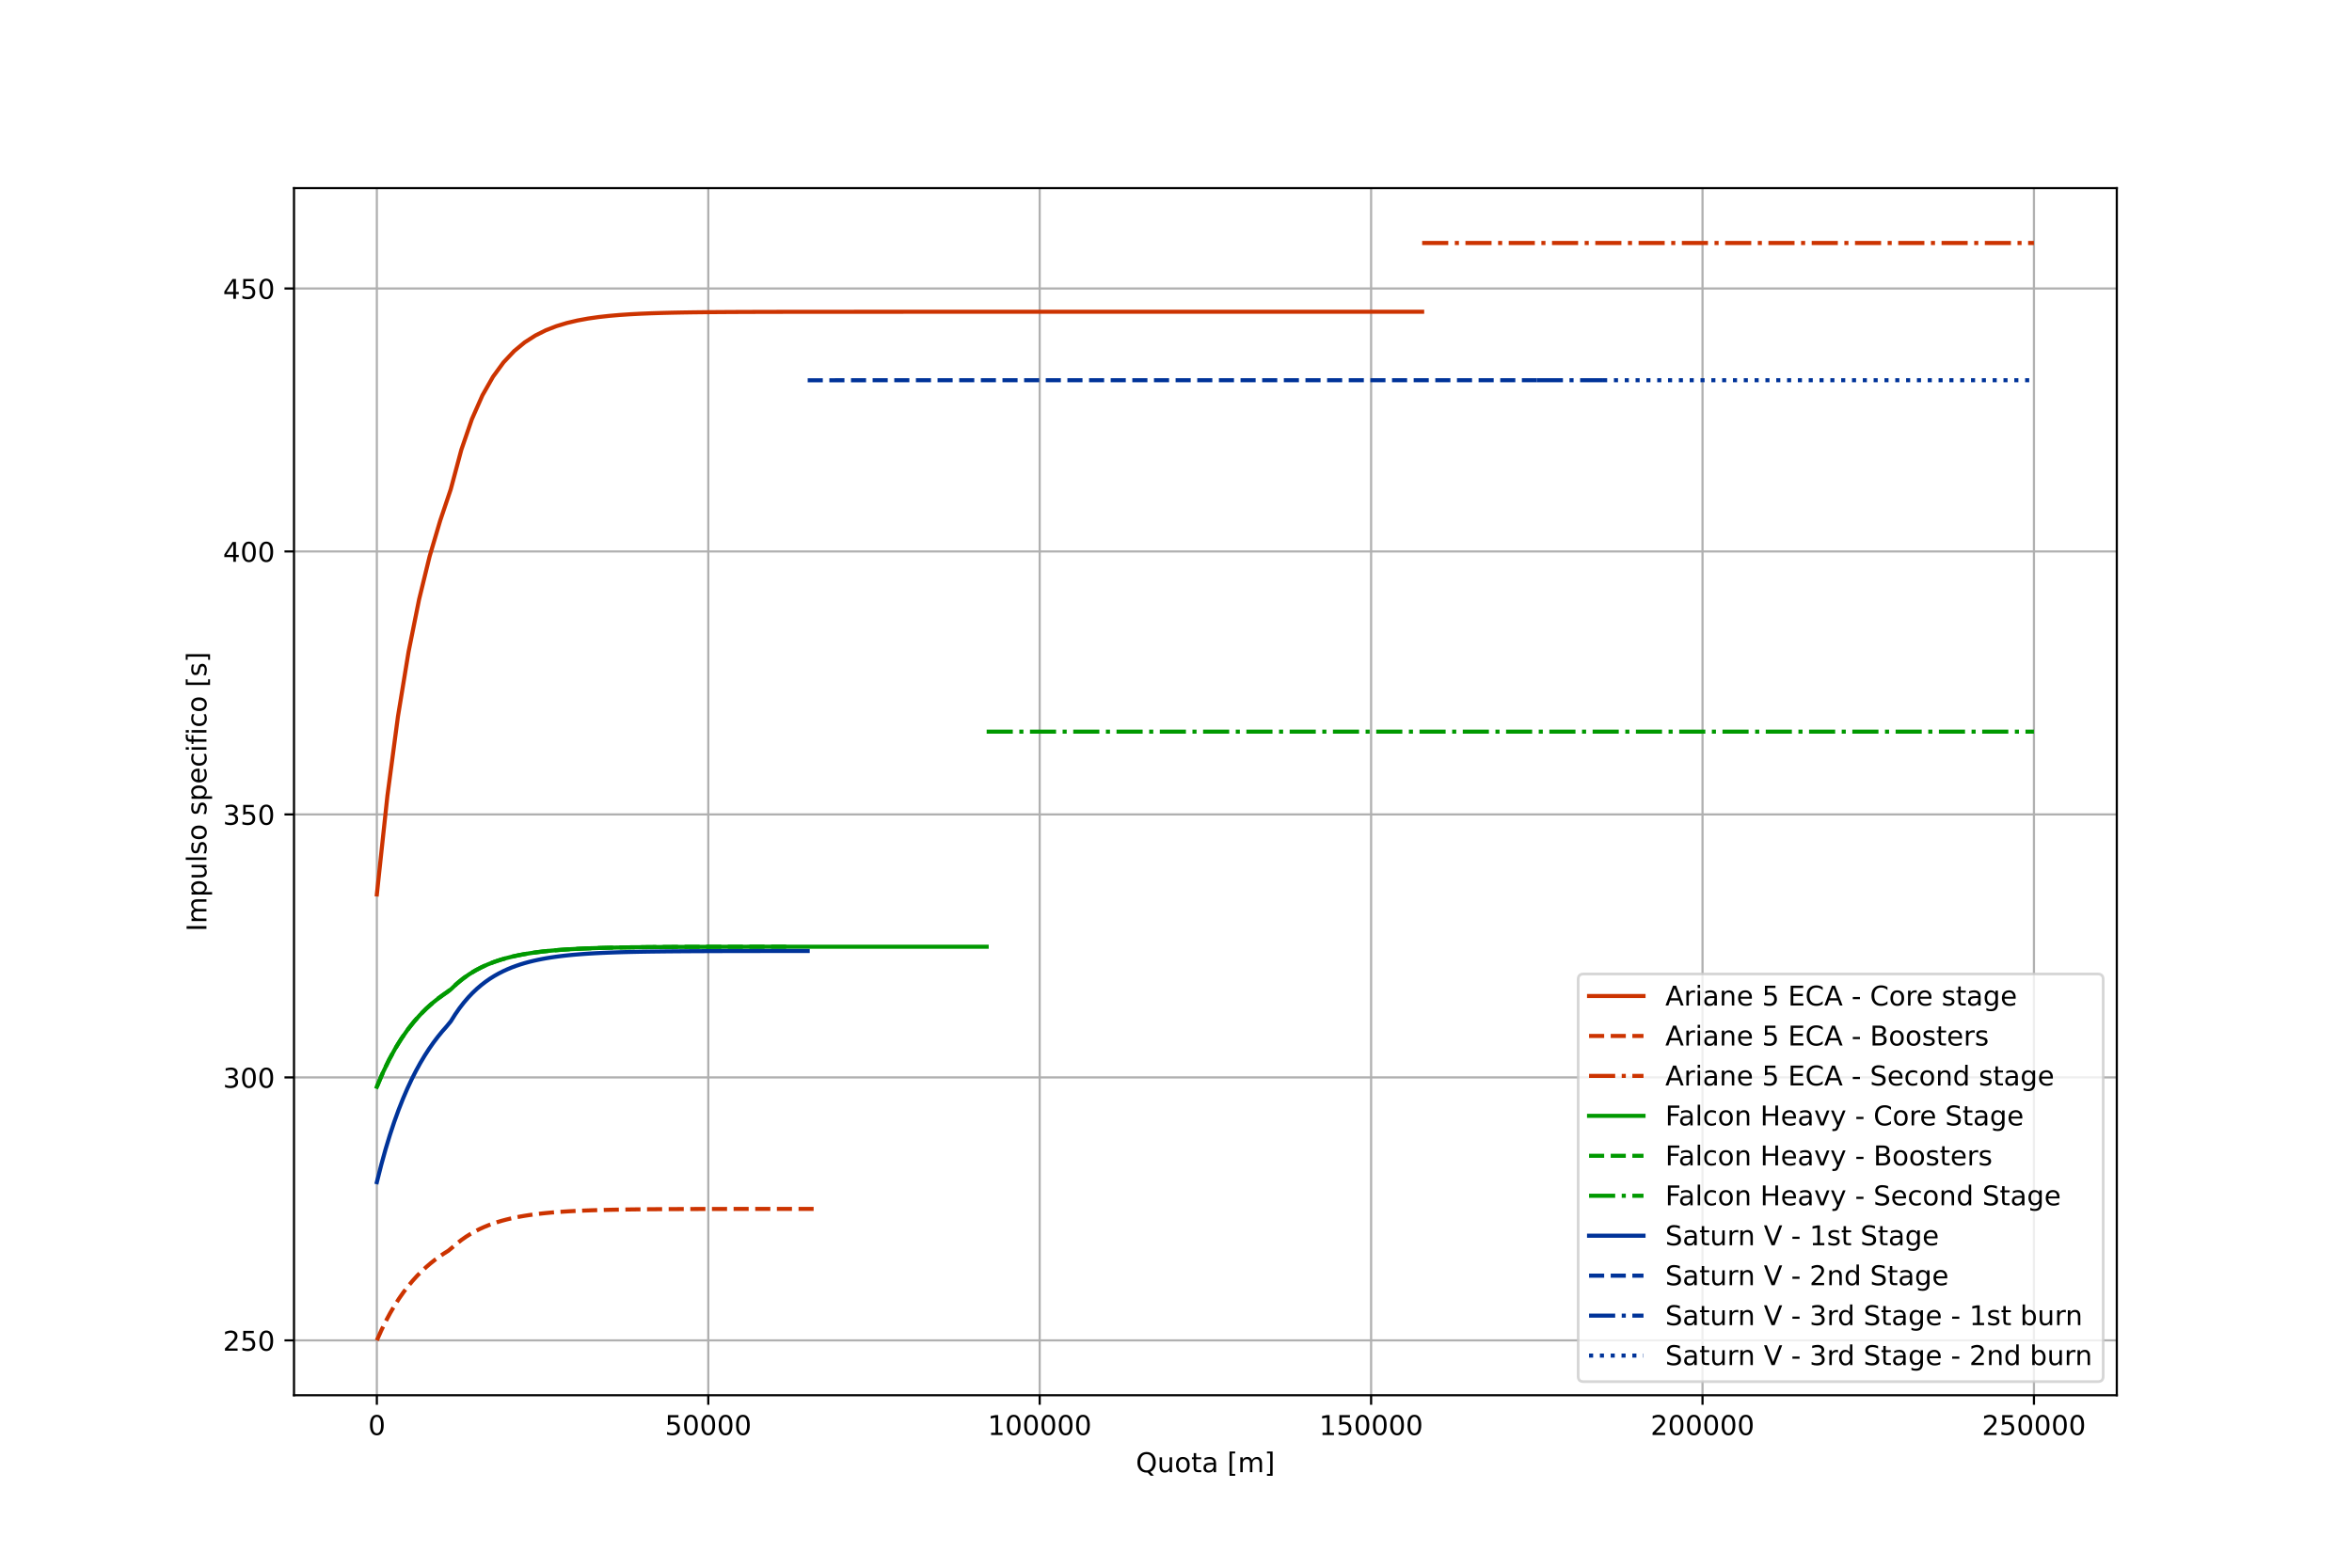 <?xml version="1.0" encoding="utf-8" standalone="no"?>
<!DOCTYPE svg PUBLIC "-//W3C//DTD SVG 1.1//EN"
  "http://www.w3.org/Graphics/SVG/1.1/DTD/svg11.dtd">
<!-- Created with matplotlib (https://matplotlib.org/) -->
<svg height="576pt" version="1.1" viewBox="0 0 864 576" width="864pt" xmlns="http://www.w3.org/2000/svg" xmlns:xlink="http://www.w3.org/1999/xlink">
 <defs>
  <style type="text/css">
*{stroke-linecap:butt;stroke-linejoin:round;}
  </style>
 </defs>
 <g id="figure_1">
  <g id="patch_1">
   <path d="M 0 576 
L 864 576 
L 864 0 
L 0 0 
z
" style="fill:#ffffff;"/>
  </g>
  <g id="axes_1">
   <g id="patch_2">
    <path d="M 108 512.64 
L 777.6 512.64 
L 777.6 69.12 
L 108 69.12 
z
" style="fill:#ffffff;"/>
   </g>
   <g id="matplotlib.axis_1">
    <g id="xtick_1">
     <g id="line2d_1">
      <path clip-path="url(#p2e37773611)" d="M 138.436 512.64 
L 138.436 69.12 
" style="fill:none;stroke:#b0b0b0;stroke-linecap:square;stroke-width:0.8;"/>
     </g>
     <g id="line2d_2">
      <defs>
       <path d="M 0 0 
L 0 3.5 
" id="m5e54545999" style="stroke:#000000;stroke-width:0.8;"/>
      </defs>
      <g>
       <use style="stroke:#000000;stroke-width:0.8;" x="138.436" xlink:href="#m5e54545999" y="512.64"/>
      </g>
     </g>
     <g id="text_1">
      <!-- 0 -->
      <defs>
       <path d="M 31.781 66.406 
Q 24.172 66.406 20.328 58.906 
Q 16.5 51.422 16.5 36.375 
Q 16.5 21.391 20.328 13.891 
Q 24.172 6.391 31.781 6.391 
Q 39.453 6.391 43.281 13.891 
Q 47.125 21.391 47.125 36.375 
Q 47.125 51.422 43.281 58.906 
Q 39.453 66.406 31.781 66.406 
z
M 31.781 74.219 
Q 44.047 74.219 50.516 64.516 
Q 56.984 54.828 56.984 36.375 
Q 56.984 17.969 50.516 8.266 
Q 44.047 -1.422 31.781 -1.422 
Q 19.531 -1.422 13.062 8.266 
Q 6.594 17.969 6.594 36.375 
Q 6.594 54.828 13.062 64.516 
Q 19.531 74.219 31.781 74.219 
z
" id="DejaVuSans-48"/>
      </defs>
      <g transform="translate(135.255 527.238)scale(0.1 -0.1)">
       <use xlink:href="#DejaVuSans-48"/>
      </g>
     </g>
    </g>
    <g id="xtick_2">
     <g id="line2d_3">
      <path clip-path="url(#p2e37773611)" d="M 260.182 512.64 
L 260.182 69.12 
" style="fill:none;stroke:#b0b0b0;stroke-linecap:square;stroke-width:0.8;"/>
     </g>
     <g id="line2d_4">
      <g>
       <use style="stroke:#000000;stroke-width:0.8;" x="260.182" xlink:href="#m5e54545999" y="512.64"/>
      </g>
     </g>
     <g id="text_2">
      <!-- 50000 -->
      <defs>
       <path d="M 10.797 72.906 
L 49.516 72.906 
L 49.516 64.594 
L 19.828 64.594 
L 19.828 46.734 
Q 21.969 47.469 24.109 47.828 
Q 26.266 48.188 28.422 48.188 
Q 40.625 48.188 47.75 41.5 
Q 54.891 34.812 54.891 23.391 
Q 54.891 11.625 47.562 5.094 
Q 40.234 -1.422 26.906 -1.422 
Q 22.312 -1.422 17.547 -0.641 
Q 12.797 0.141 7.719 1.703 
L 7.719 11.625 
Q 12.109 9.234 16.797 8.062 
Q 21.484 6.891 26.703 6.891 
Q 35.156 6.891 40.078 11.328 
Q 45.016 15.766 45.016 23.391 
Q 45.016 31 40.078 35.438 
Q 35.156 39.891 26.703 39.891 
Q 22.75 39.891 18.812 39.016 
Q 14.891 38.141 10.797 36.281 
z
" id="DejaVuSans-53"/>
      </defs>
      <g transform="translate(244.276 527.238)scale(0.1 -0.1)">
       <use xlink:href="#DejaVuSans-53"/>
       <use x="63.623" xlink:href="#DejaVuSans-48"/>
       <use x="127.246" xlink:href="#DejaVuSans-48"/>
       <use x="190.869" xlink:href="#DejaVuSans-48"/>
       <use x="254.492" xlink:href="#DejaVuSans-48"/>
      </g>
     </g>
    </g>
    <g id="xtick_3">
     <g id="line2d_5">
      <path clip-path="url(#p2e37773611)" d="M 381.927 512.64 
L 381.927 69.12 
" style="fill:none;stroke:#b0b0b0;stroke-linecap:square;stroke-width:0.8;"/>
     </g>
     <g id="line2d_6">
      <g>
       <use style="stroke:#000000;stroke-width:0.8;" x="381.927" xlink:href="#m5e54545999" y="512.64"/>
      </g>
     </g>
     <g id="text_3">
      <!-- 100000 -->
      <defs>
       <path d="M 12.406 8.297 
L 28.516 8.297 
L 28.516 63.922 
L 10.984 60.406 
L 10.984 69.391 
L 28.422 72.906 
L 38.281 72.906 
L 38.281 8.297 
L 54.391 8.297 
L 54.391 0 
L 12.406 0 
z
" id="DejaVuSans-49"/>
      </defs>
      <g transform="translate(362.84 527.238)scale(0.1 -0.1)">
       <use xlink:href="#DejaVuSans-49"/>
       <use x="63.623" xlink:href="#DejaVuSans-48"/>
       <use x="127.246" xlink:href="#DejaVuSans-48"/>
       <use x="190.869" xlink:href="#DejaVuSans-48"/>
       <use x="254.492" xlink:href="#DejaVuSans-48"/>
       <use x="318.115" xlink:href="#DejaVuSans-48"/>
      </g>
     </g>
    </g>
    <g id="xtick_4">
     <g id="line2d_7">
      <path clip-path="url(#p2e37773611)" d="M 503.673 512.64 
L 503.673 69.12 
" style="fill:none;stroke:#b0b0b0;stroke-linecap:square;stroke-width:0.8;"/>
     </g>
     <g id="line2d_8">
      <g>
       <use style="stroke:#000000;stroke-width:0.8;" x="503.673" xlink:href="#m5e54545999" y="512.64"/>
      </g>
     </g>
     <g id="text_4">
      <!-- 150000 -->
      <g transform="translate(484.585 527.238)scale(0.1 -0.1)">
       <use xlink:href="#DejaVuSans-49"/>
       <use x="63.623" xlink:href="#DejaVuSans-53"/>
       <use x="127.246" xlink:href="#DejaVuSans-48"/>
       <use x="190.869" xlink:href="#DejaVuSans-48"/>
       <use x="254.492" xlink:href="#DejaVuSans-48"/>
       <use x="318.115" xlink:href="#DejaVuSans-48"/>
      </g>
     </g>
    </g>
    <g id="xtick_5">
     <g id="line2d_9">
      <path clip-path="url(#p2e37773611)" d="M 625.418 512.64 
L 625.418 69.12 
" style="fill:none;stroke:#b0b0b0;stroke-linecap:square;stroke-width:0.8;"/>
     </g>
     <g id="line2d_10">
      <g>
       <use style="stroke:#000000;stroke-width:0.8;" x="625.418" xlink:href="#m5e54545999" y="512.64"/>
      </g>
     </g>
     <g id="text_5">
      <!-- 200000 -->
      <defs>
       <path d="M 19.188 8.297 
L 53.609 8.297 
L 53.609 0 
L 7.328 0 
L 7.328 8.297 
Q 12.938 14.109 22.625 23.891 
Q 32.328 33.688 34.812 36.531 
Q 39.547 41.844 41.422 45.531 
Q 43.312 49.219 43.312 52.781 
Q 43.312 58.594 39.234 62.25 
Q 35.156 65.922 28.609 65.922 
Q 23.969 65.922 18.812 64.312 
Q 13.672 62.703 7.812 59.422 
L 7.812 69.391 
Q 13.766 71.781 18.938 73 
Q 24.125 74.219 28.422 74.219 
Q 39.75 74.219 46.484 68.547 
Q 53.219 62.891 53.219 53.422 
Q 53.219 48.922 51.531 44.891 
Q 49.859 40.875 45.406 35.406 
Q 44.188 33.984 37.641 27.219 
Q 31.109 20.453 19.188 8.297 
z
" id="DejaVuSans-50"/>
      </defs>
      <g transform="translate(606.331 527.238)scale(0.1 -0.1)">
       <use xlink:href="#DejaVuSans-50"/>
       <use x="63.623" xlink:href="#DejaVuSans-48"/>
       <use x="127.246" xlink:href="#DejaVuSans-48"/>
       <use x="190.869" xlink:href="#DejaVuSans-48"/>
       <use x="254.492" xlink:href="#DejaVuSans-48"/>
       <use x="318.115" xlink:href="#DejaVuSans-48"/>
      </g>
     </g>
    </g>
    <g id="xtick_6">
     <g id="line2d_11">
      <path clip-path="url(#p2e37773611)" d="M 747.164 512.64 
L 747.164 69.12 
" style="fill:none;stroke:#b0b0b0;stroke-linecap:square;stroke-width:0.8;"/>
     </g>
     <g id="line2d_12">
      <g>
       <use style="stroke:#000000;stroke-width:0.8;" x="747.164" xlink:href="#m5e54545999" y="512.64"/>
      </g>
     </g>
     <g id="text_6">
      <!-- 250000 -->
      <g transform="translate(728.076 527.238)scale(0.1 -0.1)">
       <use xlink:href="#DejaVuSans-50"/>
       <use x="63.623" xlink:href="#DejaVuSans-53"/>
       <use x="127.246" xlink:href="#DejaVuSans-48"/>
       <use x="190.869" xlink:href="#DejaVuSans-48"/>
       <use x="254.492" xlink:href="#DejaVuSans-48"/>
       <use x="318.115" xlink:href="#DejaVuSans-48"/>
      </g>
     </g>
    </g>
    <g id="text_7">
     <!-- Quota [m] -->
     <defs>
      <path d="M 39.406 66.219 
Q 28.656 66.219 22.328 58.203 
Q 16.016 50.203 16.016 36.375 
Q 16.016 22.609 22.328 14.594 
Q 28.656 6.594 39.406 6.594 
Q 50.141 6.594 56.422 14.594 
Q 62.703 22.609 62.703 36.375 
Q 62.703 50.203 56.422 58.203 
Q 50.141 66.219 39.406 66.219 
z
M 53.219 1.312 
L 66.219 -12.891 
L 54.297 -12.891 
L 43.5 -1.219 
Q 41.891 -1.312 41.031 -1.359 
Q 40.188 -1.422 39.406 -1.422 
Q 24.031 -1.422 14.812 8.859 
Q 5.609 19.141 5.609 36.375 
Q 5.609 53.656 14.812 63.938 
Q 24.031 74.219 39.406 74.219 
Q 54.734 74.219 63.906 63.938 
Q 73.094 53.656 73.094 36.375 
Q 73.094 23.688 67.984 14.641 
Q 62.891 5.609 53.219 1.312 
z
" id="DejaVuSans-81"/>
      <path d="M 8.5 21.578 
L 8.5 54.688 
L 17.484 54.688 
L 17.484 21.922 
Q 17.484 14.156 20.5 10.266 
Q 23.531 6.391 29.594 6.391 
Q 36.859 6.391 41.078 11.031 
Q 45.312 15.672 45.312 23.688 
L 45.312 54.688 
L 54.297 54.688 
L 54.297 0 
L 45.312 0 
L 45.312 8.406 
Q 42.047 3.422 37.719 1 
Q 33.406 -1.422 27.688 -1.422 
Q 18.266 -1.422 13.375 4.438 
Q 8.5 10.297 8.5 21.578 
z
M 31.109 56 
z
" id="DejaVuSans-117"/>
      <path d="M 30.609 48.391 
Q 23.391 48.391 19.188 42.75 
Q 14.984 37.109 14.984 27.297 
Q 14.984 17.484 19.156 11.844 
Q 23.344 6.203 30.609 6.203 
Q 37.797 6.203 41.984 11.859 
Q 46.188 17.531 46.188 27.297 
Q 46.188 37.016 41.984 42.703 
Q 37.797 48.391 30.609 48.391 
z
M 30.609 56 
Q 42.328 56 49.016 48.375 
Q 55.719 40.766 55.719 27.297 
Q 55.719 13.875 49.016 6.219 
Q 42.328 -1.422 30.609 -1.422 
Q 18.844 -1.422 12.172 6.219 
Q 5.516 13.875 5.516 27.297 
Q 5.516 40.766 12.172 48.375 
Q 18.844 56 30.609 56 
z
" id="DejaVuSans-111"/>
      <path d="M 18.312 70.219 
L 18.312 54.688 
L 36.812 54.688 
L 36.812 47.703 
L 18.312 47.703 
L 18.312 18.016 
Q 18.312 11.328 20.141 9.422 
Q 21.969 7.516 27.594 7.516 
L 36.812 7.516 
L 36.812 0 
L 27.594 0 
Q 17.188 0 13.234 3.875 
Q 9.281 7.766 9.281 18.016 
L 9.281 47.703 
L 2.688 47.703 
L 2.688 54.688 
L 9.281 54.688 
L 9.281 70.219 
z
" id="DejaVuSans-116"/>
      <path d="M 34.281 27.484 
Q 23.391 27.484 19.188 25 
Q 14.984 22.516 14.984 16.5 
Q 14.984 11.719 18.141 8.906 
Q 21.297 6.109 26.703 6.109 
Q 34.188 6.109 38.703 11.406 
Q 43.219 16.703 43.219 25.484 
L 43.219 27.484 
z
M 52.203 31.203 
L 52.203 0 
L 43.219 0 
L 43.219 8.297 
Q 40.141 3.328 35.547 0.953 
Q 30.953 -1.422 24.312 -1.422 
Q 15.922 -1.422 10.953 3.297 
Q 6 8.016 6 15.922 
Q 6 25.141 12.172 29.828 
Q 18.359 34.516 30.609 34.516 
L 43.219 34.516 
L 43.219 35.406 
Q 43.219 41.609 39.141 45 
Q 35.062 48.391 27.688 48.391 
Q 23 48.391 18.547 47.266 
Q 14.109 46.141 10.016 43.891 
L 10.016 52.203 
Q 14.938 54.109 19.578 55.047 
Q 24.219 56 28.609 56 
Q 40.484 56 46.344 49.844 
Q 52.203 43.703 52.203 31.203 
z
" id="DejaVuSans-97"/>
      <path id="DejaVuSans-32"/>
      <path d="M 8.594 75.984 
L 29.297 75.984 
L 29.297 69 
L 17.578 69 
L 17.578 -6.203 
L 29.297 -6.203 
L 29.297 -13.188 
L 8.594 -13.188 
z
" id="DejaVuSans-91"/>
      <path d="M 52 44.188 
Q 55.375 50.25 60.062 53.125 
Q 64.75 56 71.094 56 
Q 79.641 56 84.281 50.016 
Q 88.922 44.047 88.922 33.016 
L 88.922 0 
L 79.891 0 
L 79.891 32.719 
Q 79.891 40.578 77.094 44.375 
Q 74.312 48.188 68.609 48.188 
Q 61.625 48.188 57.562 43.547 
Q 53.516 38.922 53.516 30.906 
L 53.516 0 
L 44.484 0 
L 44.484 32.719 
Q 44.484 40.625 41.703 44.406 
Q 38.922 48.188 33.109 48.188 
Q 26.219 48.188 22.156 43.531 
Q 18.109 38.875 18.109 30.906 
L 18.109 0 
L 9.078 0 
L 9.078 54.688 
L 18.109 54.688 
L 18.109 46.188 
Q 21.188 51.219 25.484 53.609 
Q 29.781 56 35.688 56 
Q 41.656 56 45.828 52.969 
Q 50 49.953 52 44.188 
z
" id="DejaVuSans-109"/>
      <path d="M 30.422 75.984 
L 30.422 -13.188 
L 9.719 -13.188 
L 9.719 -6.203 
L 21.391 -6.203 
L 21.391 69 
L 9.719 69 
L 9.719 75.984 
z
" id="DejaVuSans-93"/>
     </defs>
     <g transform="translate(417.251 540.917)scale(0.1 -0.1)">
      <use xlink:href="#DejaVuSans-81"/>
      <use x="78.711" xlink:href="#DejaVuSans-117"/>
      <use x="142.09" xlink:href="#DejaVuSans-111"/>
      <use x="203.271" xlink:href="#DejaVuSans-116"/>
      <use x="242.48" xlink:href="#DejaVuSans-97"/>
      <use x="303.76" xlink:href="#DejaVuSans-32"/>
      <use x="335.547" xlink:href="#DejaVuSans-91"/>
      <use x="374.561" xlink:href="#DejaVuSans-109"/>
      <use x="471.973" xlink:href="#DejaVuSans-93"/>
     </g>
    </g>
   </g>
   <g id="matplotlib.axis_2">
    <g id="ytick_1">
     <g id="line2d_13">
      <path clip-path="url(#p2e37773611)" d="M 108 492.48 
L 777.6 492.48 
" style="fill:none;stroke:#b0b0b0;stroke-linecap:square;stroke-width:0.8;"/>
     </g>
     <g id="line2d_14">
      <defs>
       <path d="M 0 0 
L -3.5 0 
" id="m2b814db185" style="stroke:#000000;stroke-width:0.8;"/>
      </defs>
      <g>
       <use style="stroke:#000000;stroke-width:0.8;" x="108" xlink:href="#m2b814db185" y="492.48"/>
      </g>
     </g>
     <g id="text_8">
      <!-- 250 -->
      <g transform="translate(81.912 496.279)scale(0.1 -0.1)">
       <use xlink:href="#DejaVuSans-50"/>
       <use x="63.623" xlink:href="#DejaVuSans-53"/>
       <use x="127.246" xlink:href="#DejaVuSans-48"/>
      </g>
     </g>
    </g>
    <g id="ytick_2">
     <g id="line2d_15">
      <path clip-path="url(#p2e37773611)" d="M 108 395.858 
L 777.6 395.858 
" style="fill:none;stroke:#b0b0b0;stroke-linecap:square;stroke-width:0.8;"/>
     </g>
     <g id="line2d_16">
      <g>
       <use style="stroke:#000000;stroke-width:0.8;" x="108" xlink:href="#m2b814db185" y="395.858"/>
      </g>
     </g>
     <g id="text_9">
      <!-- 300 -->
      <defs>
       <path d="M 40.578 39.312 
Q 47.656 37.797 51.625 33 
Q 55.609 28.219 55.609 21.188 
Q 55.609 10.406 48.188 4.484 
Q 40.766 -1.422 27.094 -1.422 
Q 22.516 -1.422 17.656 -0.516 
Q 12.797 0.391 7.625 2.203 
L 7.625 11.719 
Q 11.719 9.328 16.594 8.109 
Q 21.484 6.891 26.812 6.891 
Q 36.078 6.891 40.938 10.547 
Q 45.797 14.203 45.797 21.188 
Q 45.797 27.641 41.281 31.266 
Q 36.766 34.906 28.719 34.906 
L 20.219 34.906 
L 20.219 43.016 
L 29.109 43.016 
Q 36.375 43.016 40.234 45.922 
Q 44.094 48.828 44.094 54.297 
Q 44.094 59.906 40.109 62.906 
Q 36.141 65.922 28.719 65.922 
Q 24.656 65.922 20.016 65.031 
Q 15.375 64.156 9.812 62.312 
L 9.812 71.094 
Q 15.438 72.656 20.344 73.438 
Q 25.25 74.219 29.594 74.219 
Q 40.828 74.219 47.359 69.109 
Q 53.906 64.016 53.906 55.328 
Q 53.906 49.266 50.438 45.094 
Q 46.969 40.922 40.578 39.312 
z
" id="DejaVuSans-51"/>
      </defs>
      <g transform="translate(81.912 399.657)scale(0.1 -0.1)">
       <use xlink:href="#DejaVuSans-51"/>
       <use x="63.623" xlink:href="#DejaVuSans-48"/>
       <use x="127.246" xlink:href="#DejaVuSans-48"/>
      </g>
     </g>
    </g>
    <g id="ytick_3">
     <g id="line2d_17">
      <path clip-path="url(#p2e37773611)" d="M 108 299.236 
L 777.6 299.236 
" style="fill:none;stroke:#b0b0b0;stroke-linecap:square;stroke-width:0.8;"/>
     </g>
     <g id="line2d_18">
      <g>
       <use style="stroke:#000000;stroke-width:0.8;" x="108" xlink:href="#m2b814db185" y="299.236"/>
      </g>
     </g>
     <g id="text_10">
      <!-- 350 -->
      <g transform="translate(81.912 303.036)scale(0.1 -0.1)">
       <use xlink:href="#DejaVuSans-51"/>
       <use x="63.623" xlink:href="#DejaVuSans-53"/>
       <use x="127.246" xlink:href="#DejaVuSans-48"/>
      </g>
     </g>
    </g>
    <g id="ytick_4">
     <g id="line2d_19">
      <path clip-path="url(#p2e37773611)" d="M 108 202.615 
L 777.6 202.615 
" style="fill:none;stroke:#b0b0b0;stroke-linecap:square;stroke-width:0.8;"/>
     </g>
     <g id="line2d_20">
      <g>
       <use style="stroke:#000000;stroke-width:0.8;" x="108" xlink:href="#m2b814db185" y="202.615"/>
      </g>
     </g>
     <g id="text_11">
      <!-- 400 -->
      <defs>
       <path d="M 37.797 64.312 
L 12.891 25.391 
L 37.797 25.391 
z
M 35.203 72.906 
L 47.609 72.906 
L 47.609 25.391 
L 58.016 25.391 
L 58.016 17.188 
L 47.609 17.188 
L 47.609 0 
L 37.797 0 
L 37.797 17.188 
L 4.891 17.188 
L 4.891 26.703 
z
" id="DejaVuSans-52"/>
      </defs>
      <g transform="translate(81.912 206.414)scale(0.1 -0.1)">
       <use xlink:href="#DejaVuSans-52"/>
       <use x="63.623" xlink:href="#DejaVuSans-48"/>
       <use x="127.246" xlink:href="#DejaVuSans-48"/>
      </g>
     </g>
    </g>
    <g id="ytick_5">
     <g id="line2d_21">
      <path clip-path="url(#p2e37773611)" d="M 108 105.993 
L 777.6 105.993 
" style="fill:none;stroke:#b0b0b0;stroke-linecap:square;stroke-width:0.8;"/>
     </g>
     <g id="line2d_22">
      <g>
       <use style="stroke:#000000;stroke-width:0.8;" x="108" xlink:href="#m2b814db185" y="105.993"/>
      </g>
     </g>
     <g id="text_12">
      <!-- 450 -->
      <g transform="translate(81.912 109.792)scale(0.1 -0.1)">
       <use xlink:href="#DejaVuSans-52"/>
       <use x="63.623" xlink:href="#DejaVuSans-53"/>
       <use x="127.246" xlink:href="#DejaVuSans-48"/>
      </g>
     </g>
    </g>
    <g id="text_13">
     <!-- Impulso specifico [s] -->
     <defs>
      <path d="M 9.812 72.906 
L 19.672 72.906 
L 19.672 0 
L 9.812 0 
z
" id="DejaVuSans-73"/>
      <path d="M 18.109 8.203 
L 18.109 -20.797 
L 9.078 -20.797 
L 9.078 54.688 
L 18.109 54.688 
L 18.109 46.391 
Q 20.953 51.266 25.266 53.625 
Q 29.594 56 35.594 56 
Q 45.562 56 51.781 48.094 
Q 58.016 40.188 58.016 27.297 
Q 58.016 14.406 51.781 6.484 
Q 45.562 -1.422 35.594 -1.422 
Q 29.594 -1.422 25.266 0.953 
Q 20.953 3.328 18.109 8.203 
z
M 48.688 27.297 
Q 48.688 37.203 44.609 42.844 
Q 40.531 48.484 33.406 48.484 
Q 26.266 48.484 22.188 42.844 
Q 18.109 37.203 18.109 27.297 
Q 18.109 17.391 22.188 11.75 
Q 26.266 6.109 33.406 6.109 
Q 40.531 6.109 44.609 11.75 
Q 48.688 17.391 48.688 27.297 
z
" id="DejaVuSans-112"/>
      <path d="M 9.422 75.984 
L 18.406 75.984 
L 18.406 0 
L 9.422 0 
z
" id="DejaVuSans-108"/>
      <path d="M 44.281 53.078 
L 44.281 44.578 
Q 40.484 46.531 36.375 47.5 
Q 32.281 48.484 27.875 48.484 
Q 21.188 48.484 17.844 46.438 
Q 14.5 44.391 14.5 40.281 
Q 14.5 37.156 16.891 35.375 
Q 19.281 33.594 26.516 31.984 
L 29.594 31.297 
Q 39.156 29.25 43.188 25.516 
Q 47.219 21.781 47.219 15.094 
Q 47.219 7.469 41.188 3.016 
Q 35.156 -1.422 24.609 -1.422 
Q 20.219 -1.422 15.453 -0.562 
Q 10.688 0.297 5.422 2 
L 5.422 11.281 
Q 10.406 8.688 15.234 7.391 
Q 20.062 6.109 24.812 6.109 
Q 31.156 6.109 34.562 8.281 
Q 37.984 10.453 37.984 14.406 
Q 37.984 18.062 35.516 20.016 
Q 33.062 21.969 24.703 23.781 
L 21.578 24.516 
Q 13.234 26.266 9.516 29.906 
Q 5.812 33.547 5.812 39.891 
Q 5.812 47.609 11.281 51.797 
Q 16.75 56 26.812 56 
Q 31.781 56 36.172 55.266 
Q 40.578 54.547 44.281 53.078 
z
" id="DejaVuSans-115"/>
      <path d="M 56.203 29.594 
L 56.203 25.203 
L 14.891 25.203 
Q 15.484 15.922 20.484 11.062 
Q 25.484 6.203 34.422 6.203 
Q 39.594 6.203 44.453 7.469 
Q 49.312 8.734 54.109 11.281 
L 54.109 2.781 
Q 49.266 0.734 44.188 -0.344 
Q 39.109 -1.422 33.891 -1.422 
Q 20.797 -1.422 13.156 6.188 
Q 5.516 13.812 5.516 26.812 
Q 5.516 40.234 12.766 48.109 
Q 20.016 56 32.328 56 
Q 43.359 56 49.781 48.891 
Q 56.203 41.797 56.203 29.594 
z
M 47.219 32.234 
Q 47.125 39.594 43.094 43.984 
Q 39.062 48.391 32.422 48.391 
Q 24.906 48.391 20.391 44.141 
Q 15.875 39.891 15.188 32.172 
z
" id="DejaVuSans-101"/>
      <path d="M 48.781 52.594 
L 48.781 44.188 
Q 44.969 46.297 41.141 47.344 
Q 37.312 48.391 33.406 48.391 
Q 24.656 48.391 19.812 42.844 
Q 14.984 37.312 14.984 27.297 
Q 14.984 17.281 19.812 11.734 
Q 24.656 6.203 33.406 6.203 
Q 37.312 6.203 41.141 7.25 
Q 44.969 8.297 48.781 10.406 
L 48.781 2.094 
Q 45.016 0.344 40.984 -0.531 
Q 36.969 -1.422 32.422 -1.422 
Q 20.062 -1.422 12.781 6.344 
Q 5.516 14.109 5.516 27.297 
Q 5.516 40.672 12.859 48.328 
Q 20.219 56 33.016 56 
Q 37.156 56 41.109 55.141 
Q 45.062 54.297 48.781 52.594 
z
" id="DejaVuSans-99"/>
      <path d="M 9.422 54.688 
L 18.406 54.688 
L 18.406 0 
L 9.422 0 
z
M 9.422 75.984 
L 18.406 75.984 
L 18.406 64.594 
L 9.422 64.594 
z
" id="DejaVuSans-105"/>
      <path d="M 37.109 75.984 
L 37.109 68.5 
L 28.516 68.5 
Q 23.688 68.5 21.797 66.547 
Q 19.922 64.594 19.922 59.516 
L 19.922 54.688 
L 34.719 54.688 
L 34.719 47.703 
L 19.922 47.703 
L 19.922 0 
L 10.891 0 
L 10.891 47.703 
L 2.297 47.703 
L 2.297 54.688 
L 10.891 54.688 
L 10.891 58.5 
Q 10.891 67.625 15.141 71.797 
Q 19.391 75.984 28.609 75.984 
z
" id="DejaVuSans-102"/>
     </defs>
     <g transform="translate(75.833 342.257)rotate(-90)scale(0.1 -0.1)">
      <use xlink:href="#DejaVuSans-73"/>
      <use x="29.492" xlink:href="#DejaVuSans-109"/>
      <use x="126.904" xlink:href="#DejaVuSans-112"/>
      <use x="190.381" xlink:href="#DejaVuSans-117"/>
      <use x="253.76" xlink:href="#DejaVuSans-108"/>
      <use x="281.543" xlink:href="#DejaVuSans-115"/>
      <use x="333.643" xlink:href="#DejaVuSans-111"/>
      <use x="394.824" xlink:href="#DejaVuSans-32"/>
      <use x="426.611" xlink:href="#DejaVuSans-115"/>
      <use x="478.711" xlink:href="#DejaVuSans-112"/>
      <use x="542.188" xlink:href="#DejaVuSans-101"/>
      <use x="603.711" xlink:href="#DejaVuSans-99"/>
      <use x="658.691" xlink:href="#DejaVuSans-105"/>
      <use x="686.475" xlink:href="#DejaVuSans-102"/>
      <use x="721.68" xlink:href="#DejaVuSans-105"/>
      <use x="749.463" xlink:href="#DejaVuSans-99"/>
      <use x="804.443" xlink:href="#DejaVuSans-111"/>
      <use x="865.625" xlink:href="#DejaVuSans-32"/>
      <use x="897.412" xlink:href="#DejaVuSans-91"/>
      <use x="936.426" xlink:href="#DejaVuSans-115"/>
      <use x="988.525" xlink:href="#DejaVuSans-93"/>
     </g>
    </g>
   </g>
   <g id="line2d_23">
    <path clip-path="url(#p2e37773611)" d="M 138.436 328.636 
L 142.315 292.381 
L 146.194 263.204 
L 150.072 239.551 
L 153.951 220.244 
L 157.83 204.385 
L 161.708 191.279 
L 165.587 179.767 
L 169.465 165.281 
L 173.344 154.013 
L 177.223 145.248 
L 181.101 138.43 
L 184.98 133.126 
L 188.859 129.001 
L 192.737 125.791 
L 196.616 123.295 
L 200.495 121.353 
L 204.373 119.842 
L 208.252 118.667 
L 212.13 117.753 
L 216.009 117.042 
L 219.888 116.489 
L 223.766 116.059 
L 227.645 115.724 
L 231.524 115.464 
L 235.402 115.261 
L 239.281 115.104 
L 243.16 114.981 
L 247.038 114.886 
L 250.917 114.812 
L 254.796 114.754 
L 258.674 114.709 
L 262.553 114.674 
L 266.431 114.647 
L 270.31 114.626 
L 274.189 114.609 
L 278.067 114.597 
L 281.946 114.587 
L 285.825 114.579 
L 289.703 114.573 
L 293.582 114.568 
L 297.461 114.565 
L 301.339 114.562 
L 305.218 114.56 
L 309.096 114.558 
L 312.975 114.557 
L 316.854 114.556 
L 320.732 114.555 
L 324.611 114.554 
L 328.49 114.554 
L 332.368 114.553 
L 336.247 114.553 
L 340.126 114.553 
L 344.004 114.553 
L 347.883 114.552 
L 351.761 114.552 
L 355.64 114.552 
L 359.519 114.552 
L 363.397 114.552 
L 367.276 114.552 
L 371.155 114.552 
L 375.033 114.552 
L 378.912 114.552 
L 382.791 114.552 
L 386.669 114.552 
L 390.548 114.552 
L 394.426 114.552 
L 398.305 114.552 
L 402.184 114.552 
L 406.062 114.552 
L 409.941 114.552 
L 413.82 114.552 
L 417.698 114.552 
L 421.577 114.552 
L 425.456 114.552 
L 429.334 114.552 
L 433.213 114.552 
L 437.091 114.552 
L 440.97 114.552 
L 444.849 114.552 
L 448.727 114.552 
L 452.606 114.552 
L 456.485 114.552 
L 460.363 114.552 
L 464.242 114.552 
L 468.121 114.552 
L 471.999 114.552 
L 475.878 114.552 
L 479.757 114.552 
L 483.635 114.552 
L 487.514 114.552 
L 491.392 114.552 
L 495.271 114.552 
L 499.15 114.552 
L 503.028 114.552 
L 506.907 114.552 
L 510.786 114.552 
L 514.664 114.552 
L 518.543 114.552 
L 522.422 114.552 
" style="fill:none;stroke:#cc3300;stroke-linecap:square;stroke-width:1.5;"/>
   </g>
   <g id="line2d_24">
    <path clip-path="url(#p2e37773611)" d="M 138.436 492.48 
L 140.077 488.798 
L 141.717 485.445 
L 143.358 482.388 
L 144.998 479.596 
L 146.639 477.044 
L 148.279 474.708 
L 149.92 472.567 
L 151.56 470.602 
L 153.201 468.796 
L 154.841 467.136 
L 156.482 465.607 
L 158.122 464.198 
L 159.763 462.898 
L 161.403 461.697 
L 163.044 460.586 
L 164.684 459.558 
L 166.325 458.199 
L 167.965 456.785 
L 169.606 455.513 
L 171.246 454.37 
L 172.887 453.342 
L 174.527 452.417 
L 176.168 451.586 
L 177.808 450.838 
L 179.449 450.166 
L 181.089 449.562 
L 182.73 449.018 
L 184.37 448.53 
L 186.011 448.09 
L 187.651 447.695 
L 189.292 447.34 
L 190.932 447.02 
L 192.573 446.733 
L 194.213 446.474 
L 195.853 446.242 
L 197.494 446.033 
L 199.134 445.845 
L 200.775 445.676 
L 202.415 445.524 
L 204.056 445.388 
L 205.696 445.265 
L 207.337 445.154 
L 208.977 445.055 
L 210.618 444.966 
L 212.258 444.886 
L 213.899 444.813 
L 215.539 444.748 
L 217.18 444.69 
L 218.82 444.638 
L 220.461 444.59 
L 222.101 444.548 
L 223.742 444.51 
L 225.382 444.475 
L 227.023 444.444 
L 228.663 444.417 
L 230.304 444.392 
L 231.944 444.369 
L 233.585 444.349 
L 235.225 444.331 
L 236.866 444.315 
L 238.506 444.3 
L 240.147 444.287 
L 241.787 444.275 
L 243.428 444.264 
L 245.068 444.255 
L 246.709 444.246 
L 248.349 444.238 
L 249.99 444.231 
L 251.63 444.225 
L 253.271 444.219 
L 254.911 444.214 
L 256.552 444.21 
L 258.192 444.206 
L 259.833 444.202 
L 261.473 444.199 
L 263.114 444.196 
L 264.754 444.193 
L 266.395 444.191 
L 268.035 444.188 
L 269.676 444.186 
L 271.316 444.185 
L 272.956 444.183 
L 274.597 444.182 
L 276.237 444.18 
L 277.878 444.179 
L 279.518 444.178 
L 281.159 444.177 
L 282.799 444.177 
L 284.44 444.176 
L 286.08 444.175 
L 287.721 444.175 
L 289.361 444.174 
L 291.002 444.173 
L 292.642 444.173 
L 294.283 444.173 
L 295.923 444.172 
L 297.564 444.172 
L 299.204 444.172 
L 300.845 444.171 
" style="fill:none;stroke:#cc3300;stroke-dasharray:5.55,2.4;stroke-dashoffset:0;stroke-width:1.5;"/>
   </g>
   <g id="line2d_25">
    <path clip-path="url(#p2e37773611)" d="M 522.422 89.28 
L 524.692 89.28 
L 526.962 89.28 
L 529.232 89.28 
L 531.502 89.28 
L 533.772 89.28 
L 536.042 89.28 
L 538.312 89.28 
L 540.583 89.28 
L 542.853 89.28 
L 545.123 89.28 
L 547.393 89.28 
L 549.663 89.28 
L 551.933 89.28 
L 554.203 89.28 
L 556.473 89.28 
L 558.743 89.28 
L 561.014 89.28 
L 563.284 89.28 
L 565.554 89.28 
L 567.824 89.28 
L 570.094 89.28 
L 572.364 89.28 
L 574.634 89.28 
L 576.904 89.28 
L 579.175 89.28 
L 581.445 89.28 
L 583.715 89.28 
L 585.985 89.28 
L 588.255 89.28 
L 590.525 89.28 
L 592.795 89.28 
L 595.065 89.28 
L 597.336 89.28 
L 599.606 89.28 
L 601.876 89.28 
L 604.146 89.28 
L 606.416 89.28 
L 608.686 89.28 
L 610.956 89.28 
L 613.226 89.28 
L 615.497 89.28 
L 617.767 89.28 
L 620.037 89.28 
L 622.307 89.28 
L 624.577 89.28 
L 626.847 89.28 
L 629.117 89.28 
L 631.387 89.28 
L 633.658 89.28 
L 635.928 89.28 
L 638.198 89.28 
L 640.468 89.28 
L 642.738 89.28 
L 645.008 89.28 
L 647.278 89.28 
L 649.548 89.28 
L 651.818 89.28 
L 654.089 89.28 
L 656.359 89.28 
L 658.629 89.28 
L 660.899 89.28 
L 663.169 89.28 
L 665.439 89.28 
L 667.709 89.28 
L 669.979 89.28 
L 672.25 89.28 
L 674.52 89.28 
L 676.79 89.28 
L 679.06 89.28 
L 681.33 89.28 
L 683.6 89.28 
L 685.87 89.28 
L 688.14 89.28 
L 690.411 89.28 
L 692.681 89.28 
L 694.951 89.28 
L 697.221 89.28 
L 699.491 89.28 
L 701.761 89.28 
L 704.031 89.28 
L 706.301 89.28 
L 708.572 89.28 
L 710.842 89.28 
L 713.112 89.28 
L 715.382 89.28 
L 717.652 89.28 
L 719.922 89.28 
L 722.192 89.28 
L 724.462 89.28 
L 726.733 89.28 
L 729.003 89.28 
L 731.273 89.28 
L 733.543 89.28 
L 735.813 89.28 
L 738.083 89.28 
L 740.353 89.28 
L 742.623 89.28 
L 744.894 89.28 
L 747.164 89.28 
" style="fill:none;stroke:#cc3300;stroke-dasharray:9.6,2.4,1.5,2.4;stroke-dashoffset:0;stroke-width:1.5;"/>
   </g>
   <g id="line2d_26">
    <path clip-path="url(#p2e37773611)" d="M 138.436 399.324 
L 140.699 394.006 
L 142.962 389.329 
L 145.225 385.206 
L 147.487 381.561 
L 149.75 378.332 
L 152.013 375.465 
L 154.276 372.912 
L 156.538 370.636 
L 158.801 368.601 
L 161.064 366.779 
L 163.327 365.145 
L 165.589 363.525 
L 167.852 361.388 
L 170.115 359.542 
L 172.378 357.948 
L 174.64 356.571 
L 176.903 355.382 
L 179.166 354.355 
L 181.428 353.468 
L 183.691 352.702 
L 185.954 352.04 
L 188.217 351.468 
L 190.479 350.975 
L 192.742 350.548 
L 195.005 350.18 
L 197.268 349.862 
L 199.53 349.587 
L 201.793 349.35 
L 204.056 349.145 
L 206.319 348.968 
L 208.581 348.815 
L 210.844 348.683 
L 213.107 348.569 
L 215.37 348.471 
L 217.632 348.386 
L 219.895 348.312 
L 222.158 348.249 
L 224.421 348.194 
L 226.683 348.147 
L 228.946 348.106 
L 231.209 348.07 
L 233.472 348.04 
L 235.734 348.014 
L 237.997 347.991 
L 240.26 347.971 
L 242.523 347.954 
L 244.785 347.939 
L 247.048 347.927 
L 249.311 347.916 
L 251.574 347.906 
L 253.836 347.898 
L 256.099 347.891 
L 258.362 347.885 
L 260.625 347.88 
L 262.887 347.875 
L 265.15 347.871 
L 267.413 347.868 
L 269.676 347.865 
L 271.938 347.863 
L 274.201 347.86 
L 276.464 347.859 
L 278.726 347.857 
L 280.989 347.856 
L 283.252 347.854 
L 285.515 347.853 
L 287.777 347.852 
L 290.04 347.852 
L 292.303 347.851 
L 294.566 347.85 
L 296.828 347.85 
L 299.091 347.849 
L 301.354 347.849 
L 303.617 347.849 
L 305.879 347.848 
L 308.142 347.848 
L 310.405 347.848 
L 312.668 347.848 
L 314.93 347.848 
L 317.193 347.847 
L 319.456 347.847 
L 321.719 347.847 
L 323.981 347.847 
L 326.244 347.847 
L 328.507 347.847 
L 330.77 347.847 
L 333.032 347.847 
L 335.295 347.847 
L 337.558 347.847 
L 339.821 347.847 
L 342.083 347.847 
L 344.346 347.847 
L 346.609 347.847 
L 348.872 347.847 
L 351.134 347.847 
L 353.397 347.847 
L 355.66 347.847 
L 357.923 347.847 
L 360.185 347.847 
L 362.448 347.847 
" style="fill:none;stroke:#009900;stroke-linecap:square;stroke-width:1.5;"/>
   </g>
   <g id="line2d_27">
    <path clip-path="url(#p2e37773611)" d="M 138.436 399.324 
L 139.961 395.665 
L 141.486 392.311 
L 143.011 389.234 
L 144.536 386.407 
L 146.061 383.807 
L 147.586 381.413 
L 149.111 379.206 
L 150.636 377.17 
L 152.16 375.289 
L 153.685 373.55 
L 155.21 371.941 
L 156.735 370.45 
L 158.26 369.067 
L 159.785 367.785 
L 161.31 366.593 
L 162.835 365.485 
L 164.36 364.454 
L 165.884 363.228 
L 167.409 361.782 
L 168.934 360.472 
L 170.459 359.284 
L 171.984 358.209 
L 173.509 357.234 
L 175.034 356.352 
L 176.559 355.552 
L 178.084 354.827 
L 179.608 354.171 
L 181.133 353.576 
L 182.658 353.038 
L 184.183 352.549 
L 185.708 352.107 
L 187.233 351.707 
L 188.758 351.344 
L 190.283 351.015 
L 191.808 350.717 
L 193.332 350.447 
L 194.857 350.202 
L 196.382 349.981 
L 197.907 349.78 
L 199.432 349.598 
L 200.957 349.434 
L 202.482 349.284 
L 204.007 349.149 
L 205.532 349.027 
L 207.057 348.916 
L 208.581 348.815 
L 210.106 348.724 
L 211.631 348.642 
L 213.156 348.567 
L 214.681 348.499 
L 216.206 348.438 
L 217.731 348.382 
L 219.256 348.332 
L 220.781 348.286 
L 222.305 348.245 
L 223.83 348.207 
L 225.355 348.173 
L 226.88 348.143 
L 228.405 348.115 
L 229.93 348.09 
L 231.455 348.067 
L 232.98 348.046 
L 234.505 348.027 
L 236.029 348.01 
L 237.554 347.995 
L 239.079 347.981 
L 240.604 347.968 
L 242.129 347.957 
L 243.654 347.947 
L 245.179 347.937 
L 246.704 347.929 
L 248.229 347.921 
L 249.754 347.914 
L 251.278 347.908 
L 252.803 347.902 
L 254.328 347.897 
L 255.853 347.892 
L 257.378 347.888 
L 258.903 347.884 
L 260.428 347.88 
L 261.953 347.877 
L 263.478 347.874 
L 265.002 347.872 
L 266.527 347.869 
L 268.052 347.867 
L 269.577 347.865 
L 271.102 347.864 
L 272.627 347.862 
L 274.152 347.86 
L 275.677 347.859 
L 277.202 347.858 
L 278.726 347.857 
L 280.251 347.856 
L 281.776 347.855 
L 283.301 347.854 
L 284.826 347.854 
L 286.351 347.853 
L 287.876 347.852 
L 289.401 347.852 
" style="fill:none;stroke:#009900;stroke-dasharray:5.55,2.4;stroke-dashoffset:0;stroke-width:1.5;"/>
   </g>
   <g id="line2d_28">
    <path clip-path="url(#p2e37773611)" d="M 362.448 268.811 
L 366.334 268.811 
L 370.22 268.811 
L 374.106 268.811 
L 377.992 268.811 
L 381.878 268.811 
L 385.764 268.811 
L 389.65 268.811 
L 393.536 268.811 
L 397.422 268.811 
L 401.308 268.811 
L 405.194 268.811 
L 409.08 268.811 
L 412.966 268.811 
L 416.852 268.811 
L 420.738 268.811 
L 424.624 268.811 
L 428.51 268.811 
L 432.396 268.811 
L 436.282 268.811 
L 440.168 268.811 
L 444.054 268.811 
L 447.94 268.811 
L 451.826 268.811 
L 455.712 268.811 
L 459.598 268.811 
L 463.484 268.811 
L 467.37 268.811 
L 471.256 268.811 
L 475.142 268.811 
L 479.028 268.811 
L 482.915 268.811 
L 486.801 268.811 
L 490.687 268.811 
L 494.573 268.811 
L 498.459 268.811 
L 502.345 268.811 
L 506.231 268.811 
L 510.117 268.811 
L 514.003 268.811 
L 517.889 268.811 
L 521.775 268.811 
L 525.661 268.811 
L 529.547 268.811 
L 533.433 268.811 
L 537.319 268.811 
L 541.205 268.811 
L 545.091 268.811 
L 548.977 268.811 
L 552.863 268.811 
L 556.749 268.811 
L 560.635 268.811 
L 564.521 268.811 
L 568.407 268.811 
L 572.293 268.811 
L 576.179 268.811 
L 580.065 268.811 
L 583.951 268.811 
L 587.837 268.811 
L 591.723 268.811 
L 595.609 268.811 
L 599.495 268.811 
L 603.381 268.811 
L 607.267 268.811 
L 611.153 268.811 
L 615.039 268.811 
L 618.925 268.811 
L 622.811 268.811 
L 626.697 268.811 
L 630.583 268.811 
L 634.469 268.811 
L 638.355 268.811 
L 642.241 268.811 
L 646.127 268.811 
L 650.013 268.811 
L 653.899 268.811 
L 657.785 268.811 
L 661.671 268.811 
L 665.557 268.811 
L 669.443 268.811 
L 673.329 268.811 
L 677.215 268.811 
L 681.101 268.811 
L 684.987 268.811 
L 688.873 268.811 
L 692.759 268.811 
L 696.645 268.811 
L 700.531 268.811 
L 704.417 268.811 
L 708.303 268.811 
L 712.189 268.811 
L 716.076 268.811 
L 719.962 268.811 
L 723.848 268.811 
L 727.734 268.811 
L 731.62 268.811 
L 735.506 268.811 
L 739.392 268.811 
L 743.278 268.811 
L 747.164 268.811 
" style="fill:none;stroke:#009900;stroke-dasharray:9.6,2.4,1.5,2.4;stroke-dashoffset:0;stroke-width:1.5;"/>
   </g>
   <g id="line2d_29">
    <path clip-path="url(#p2e37773611)" d="M 138.436 434.359 
L 140.035 428.042 
L 141.634 422.276 
L 143.232 417.006 
L 144.831 412.184 
L 146.43 407.766 
L 148.028 403.713 
L 149.627 399.99 
L 151.226 396.568 
L 152.824 393.417 
L 154.423 390.514 
L 156.022 387.836 
L 157.62 385.363 
L 159.219 383.077 
L 160.818 380.962 
L 162.417 379.003 
L 164.015 377.188 
L 165.614 375.239 
L 167.213 372.699 
L 168.811 370.408 
L 170.41 368.342 
L 172.009 366.48 
L 173.607 364.801 
L 175.206 363.287 
L 176.805 361.922 
L 178.403 360.691 
L 180.002 359.581 
L 181.601 358.58 
L 183.199 357.678 
L 184.798 356.864 
L 186.397 356.131 
L 187.995 355.469 
L 189.594 354.873 
L 191.193 354.335 
L 192.791 353.851 
L 194.39 353.414 
L 195.989 353.019 
L 197.587 352.664 
L 199.186 352.344 
L 200.785 352.055 
L 202.383 351.794 
L 203.982 351.559 
L 205.581 351.348 
L 207.18 351.157 
L 208.778 350.985 
L 210.377 350.829 
L 211.976 350.689 
L 213.574 350.563 
L 215.173 350.449 
L 216.772 350.347 
L 218.37 350.254 
L 219.969 350.171 
L 221.568 350.096 
L 223.166 350.028 
L 224.765 349.967 
L 226.364 349.912 
L 227.962 349.862 
L 229.561 349.817 
L 231.16 349.777 
L 232.758 349.74 
L 234.357 349.707 
L 235.956 349.678 
L 237.554 349.651 
L 239.153 349.627 
L 240.752 349.605 
L 242.35 349.586 
L 243.949 349.568 
L 245.548 349.552 
L 247.146 349.538 
L 248.745 349.525 
L 250.344 349.513 
L 251.942 349.503 
L 253.541 349.493 
L 255.14 349.485 
L 256.739 349.477 
L 258.337 349.47 
L 259.936 349.464 
L 261.535 349.458 
L 263.133 349.453 
L 264.732 349.448 
L 266.331 349.444 
L 267.929 349.44 
L 269.528 349.437 
L 271.127 349.434 
L 272.725 349.431 
L 274.324 349.429 
L 275.923 349.427 
L 277.521 349.425 
L 279.12 349.423 
L 280.719 349.421 
L 282.317 349.42 
L 283.916 349.418 
L 285.515 349.417 
L 287.113 349.416 
L 288.712 349.415 
L 290.311 349.414 
L 291.909 349.413 
L 293.508 349.413 
L 295.107 349.412 
L 296.705 349.412 
" style="fill:none;stroke:#003399;stroke-linecap:square;stroke-width:1.5;"/>
   </g>
   <g id="line2d_30">
    <path clip-path="url(#p2e37773611)" d="M 296.705 139.723 
L 299.411 139.721 
L 302.116 139.719 
L 304.822 139.718 
L 307.527 139.716 
L 310.233 139.715 
L 312.938 139.714 
L 315.644 139.713 
L 318.349 139.713 
L 321.055 139.712 
L 323.76 139.712 
L 326.465 139.711 
L 329.171 139.711 
L 331.876 139.711 
L 334.582 139.71 
L 337.287 139.71 
L 339.993 139.71 
L 342.698 139.71 
L 345.404 139.71 
L 348.109 139.71 
L 350.815 139.71 
L 353.52 139.71 
L 356.225 139.71 
L 358.931 139.709 
L 361.636 139.709 
L 364.342 139.709 
L 367.047 139.709 
L 369.753 139.709 
L 372.458 139.709 
L 375.164 139.709 
L 377.869 139.709 
L 380.575 139.709 
L 383.28 139.709 
L 385.985 139.709 
L 388.691 139.709 
L 391.396 139.709 
L 394.102 139.709 
L 396.807 139.709 
L 399.513 139.709 
L 402.218 139.709 
L 404.924 139.709 
L 407.629 139.709 
L 410.335 139.709 
L 413.04 139.709 
L 415.745 139.709 
L 418.451 139.709 
L 421.156 139.709 
L 423.862 139.709 
L 426.567 139.709 
L 429.273 139.709 
L 431.978 139.709 
L 434.684 139.709 
L 437.389 139.709 
L 440.095 139.709 
L 442.8 139.709 
L 445.505 139.709 
L 448.211 139.709 
L 450.916 139.709 
L 453.622 139.709 
L 456.327 139.709 
L 459.033 139.709 
L 461.738 139.709 
L 464.444 139.709 
L 467.149 139.709 
L 469.855 139.709 
L 472.56 139.709 
L 475.265 139.709 
L 477.971 139.709 
L 480.676 139.709 
L 483.382 139.709 
L 486.087 139.709 
L 488.793 139.709 
L 491.498 139.709 
L 494.204 139.709 
L 496.909 139.709 
L 499.615 139.709 
L 502.32 139.709 
L 505.025 139.709 
L 507.731 139.709 
L 510.436 139.709 
L 513.142 139.709 
L 515.847 139.709 
L 518.553 139.709 
L 521.258 139.709 
L 523.964 139.709 
L 526.669 139.709 
L 529.375 139.709 
L 532.08 139.709 
L 534.785 139.709 
L 537.491 139.709 
L 540.196 139.709 
L 542.902 139.709 
L 545.607 139.709 
L 548.313 139.709 
L 551.018 139.709 
L 553.724 139.709 
L 556.429 139.709 
L 559.135 139.709 
L 561.84 139.709 
L 564.545 139.709 
" style="fill:none;stroke:#003399;stroke-dasharray:5.55,2.4;stroke-dashoffset:0;stroke-width:1.5;"/>
   </g>
   <g id="line2d_31">
    <path clip-path="url(#p2e37773611)" d="M 564.545 139.709 
L 564.791 139.709 
L 565.037 139.709 
L 565.283 139.709 
L 565.529 139.709 
L 565.775 139.709 
L 566.021 139.709 
L 566.267 139.709 
L 566.513 139.709 
L 566.759 139.709 
L 567.005 139.709 
L 567.251 139.709 
L 567.497 139.709 
L 567.743 139.709 
L 567.989 139.709 
L 568.235 139.709 
L 568.481 139.709 
L 568.727 139.709 
L 568.973 139.709 
L 569.219 139.709 
L 569.464 139.709 
L 569.71 139.709 
L 569.956 139.709 
L 570.202 139.709 
L 570.448 139.709 
L 570.694 139.709 
L 570.94 139.709 
L 571.186 139.709 
L 571.432 139.709 
L 571.678 139.709 
L 571.924 139.709 
L 572.17 139.709 
L 572.416 139.709 
L 572.662 139.709 
L 572.908 139.709 
L 573.154 139.709 
L 573.4 139.709 
L 573.646 139.709 
L 573.892 139.709 
L 574.138 139.709 
L 574.383 139.709 
L 574.629 139.709 
L 574.875 139.709 
L 575.121 139.709 
L 575.367 139.709 
L 575.613 139.709 
L 575.859 139.709 
L 576.105 139.709 
L 576.351 139.709 
L 576.597 139.709 
L 576.843 139.709 
L 577.089 139.709 
L 577.335 139.709 
L 577.581 139.709 
L 577.827 139.709 
L 578.073 139.709 
L 578.319 139.709 
L 578.565 139.709 
L 578.811 139.709 
L 579.057 139.709 
L 579.302 139.709 
L 579.548 139.709 
L 579.794 139.709 
L 580.04 139.709 
L 580.286 139.709 
L 580.532 139.709 
L 580.778 139.709 
L 581.024 139.709 
L 581.27 139.709 
L 581.516 139.709 
L 581.762 139.709 
L 582.008 139.709 
L 582.254 139.709 
L 582.5 139.709 
L 582.746 139.709 
L 582.992 139.709 
L 583.238 139.709 
L 583.484 139.709 
L 583.73 139.709 
L 583.976 139.709 
L 584.221 139.709 
L 584.467 139.709 
L 584.713 139.709 
L 584.959 139.709 
L 585.205 139.709 
L 585.451 139.709 
L 585.697 139.709 
L 585.943 139.709 
L 586.189 139.709 
L 586.435 139.709 
L 586.681 139.709 
L 586.927 139.709 
L 587.173 139.709 
L 587.419 139.709 
L 587.665 139.709 
L 587.911 139.709 
L 588.157 139.709 
L 588.403 139.709 
L 588.649 139.709 
L 588.895 139.709 
" style="fill:none;stroke:#003399;stroke-dasharray:9.6,2.4,1.5,2.4;stroke-dashoffset:0;stroke-width:1.5;"/>
   </g>
   <g id="line2d_32">
    <path clip-path="url(#p2e37773611)" d="M 588.895 139.709 
L 590.493 139.709 
L 592.092 139.709 
L 593.691 139.709 
L 595.289 139.709 
L 596.888 139.709 
L 598.487 139.709 
L 600.085 139.709 
L 601.684 139.709 
L 603.283 139.709 
L 604.881 139.709 
L 606.48 139.709 
L 608.079 139.709 
L 609.677 139.709 
L 611.276 139.709 
L 612.875 139.709 
L 614.473 139.709 
L 616.072 139.709 
L 617.671 139.709 
L 619.269 139.709 
L 620.868 139.709 
L 622.467 139.709 
L 624.065 139.709 
L 625.664 139.709 
L 627.263 139.709 
L 628.861 139.709 
L 630.46 139.709 
L 632.059 139.709 
L 633.658 139.709 
L 635.256 139.709 
L 636.855 139.709 
L 638.454 139.709 
L 640.052 139.709 
L 641.651 139.709 
L 643.25 139.709 
L 644.848 139.709 
L 646.447 139.709 
L 648.046 139.709 
L 649.644 139.709 
L 651.243 139.709 
L 652.842 139.709 
L 654.44 139.709 
L 656.039 139.709 
L 657.638 139.709 
L 659.236 139.709 
L 660.835 139.709 
L 662.434 139.709 
L 664.032 139.709 
L 665.631 139.709 
L 667.23 139.709 
L 668.828 139.709 
L 670.427 139.709 
L 672.026 139.709 
L 673.624 139.709 
L 675.223 139.709 
L 676.822 139.709 
L 678.42 139.709 
L 680.019 139.709 
L 681.618 139.709 
L 683.217 139.709 
L 684.815 139.709 
L 686.414 139.709 
L 688.013 139.709 
L 689.611 139.709 
L 691.21 139.709 
L 692.809 139.709 
L 694.407 139.709 
L 696.006 139.709 
L 697.605 139.709 
L 699.203 139.709 
L 700.802 139.709 
L 702.401 139.709 
L 703.999 139.709 
L 705.598 139.709 
L 707.197 139.709 
L 708.795 139.709 
L 710.394 139.709 
L 711.993 139.709 
L 713.591 139.709 
L 715.19 139.709 
L 716.789 139.709 
L 718.387 139.709 
L 719.986 139.709 
L 721.585 139.709 
L 723.183 139.709 
L 724.782 139.709 
L 726.381 139.709 
L 727.98 139.709 
L 729.578 139.709 
L 731.177 139.709 
L 732.776 139.709 
L 734.374 139.709 
L 735.973 139.709 
L 737.572 139.709 
L 739.17 139.709 
L 740.769 139.709 
L 742.368 139.709 
L 743.966 139.709 
L 745.565 139.709 
L 747.164 139.709 
" style="fill:none;stroke:#003399;stroke-dasharray:1.5,2.475;stroke-dashoffset:0;stroke-width:1.5;"/>
   </g>
   <g id="patch_3">
    <path d="M 108 512.64 
L 108 69.12 
" style="fill:none;stroke:#000000;stroke-linecap:square;stroke-linejoin:miter;stroke-width:0.8;"/>
   </g>
   <g id="patch_4">
    <path d="M 777.6 512.64 
L 777.6 69.12 
" style="fill:none;stroke:#000000;stroke-linecap:square;stroke-linejoin:miter;stroke-width:0.8;"/>
   </g>
   <g id="patch_5">
    <path d="M 108 512.64 
L 777.6 512.64 
" style="fill:none;stroke:#000000;stroke-linecap:square;stroke-linejoin:miter;stroke-width:0.8;"/>
   </g>
   <g id="patch_6">
    <path d="M 108 69.12 
L 777.6 69.12 
" style="fill:none;stroke:#000000;stroke-linecap:square;stroke-linejoin:miter;stroke-width:0.8;"/>
   </g>
   <g id="legend_1">
    <g id="patch_7">
     <path d="M 581.736 507.64 
L 770.6 507.64 
Q 772.6 507.64 772.6 505.64 
L 772.6 359.859 
Q 772.6 357.859 770.6 357.859 
L 581.736 357.859 
Q 579.736 357.859 579.736 359.859 
L 579.736 505.64 
Q 579.736 507.64 581.736 507.64 
z
" style="fill:#ffffff;opacity:0.8;stroke:#cccccc;stroke-linejoin:miter;"/>
    </g>
    <g id="line2d_33">
     <path d="M 583.736 365.957 
L 603.736 365.957 
" style="fill:none;stroke:#cc3300;stroke-linecap:square;stroke-width:1.5;"/>
    </g>
    <g id="line2d_34"/>
    <g id="text_14">
     <!-- Ariane 5 ECA - Core stage -->
     <defs>
      <path d="M 34.188 63.188 
L 20.797 26.906 
L 47.609 26.906 
z
M 28.609 72.906 
L 39.797 72.906 
L 67.578 0 
L 57.328 0 
L 50.688 18.703 
L 17.828 18.703 
L 11.188 0 
L 0.781 0 
z
" id="DejaVuSans-65"/>
      <path d="M 41.109 46.297 
Q 39.594 47.172 37.812 47.578 
Q 36.031 48 33.891 48 
Q 26.266 48 22.188 43.047 
Q 18.109 38.094 18.109 28.812 
L 18.109 0 
L 9.078 0 
L 9.078 54.688 
L 18.109 54.688 
L 18.109 46.188 
Q 20.953 51.172 25.484 53.578 
Q 30.031 56 36.531 56 
Q 37.453 56 38.578 55.875 
Q 39.703 55.766 41.062 55.516 
z
" id="DejaVuSans-114"/>
      <path d="M 54.891 33.016 
L 54.891 0 
L 45.906 0 
L 45.906 32.719 
Q 45.906 40.484 42.875 44.328 
Q 39.844 48.188 33.797 48.188 
Q 26.516 48.188 22.312 43.547 
Q 18.109 38.922 18.109 30.906 
L 18.109 0 
L 9.078 0 
L 9.078 54.688 
L 18.109 54.688 
L 18.109 46.188 
Q 21.344 51.125 25.703 53.562 
Q 30.078 56 35.797 56 
Q 45.219 56 50.047 50.172 
Q 54.891 44.344 54.891 33.016 
z
" id="DejaVuSans-110"/>
      <path d="M 9.812 72.906 
L 55.906 72.906 
L 55.906 64.594 
L 19.672 64.594 
L 19.672 43.016 
L 54.391 43.016 
L 54.391 34.719 
L 19.672 34.719 
L 19.672 8.297 
L 56.781 8.297 
L 56.781 0 
L 9.812 0 
z
" id="DejaVuSans-69"/>
      <path d="M 64.406 67.281 
L 64.406 56.891 
Q 59.422 61.531 53.781 63.812 
Q 48.141 66.109 41.797 66.109 
Q 29.297 66.109 22.656 58.469 
Q 16.016 50.828 16.016 36.375 
Q 16.016 21.969 22.656 14.328 
Q 29.297 6.688 41.797 6.688 
Q 48.141 6.688 53.781 8.984 
Q 59.422 11.281 64.406 15.922 
L 64.406 5.609 
Q 59.234 2.094 53.438 0.328 
Q 47.656 -1.422 41.219 -1.422 
Q 24.656 -1.422 15.125 8.703 
Q 5.609 18.844 5.609 36.375 
Q 5.609 53.953 15.125 64.078 
Q 24.656 74.219 41.219 74.219 
Q 47.75 74.219 53.531 72.484 
Q 59.328 70.75 64.406 67.281 
z
" id="DejaVuSans-67"/>
      <path d="M 4.891 31.391 
L 31.203 31.391 
L 31.203 23.391 
L 4.891 23.391 
z
" id="DejaVuSans-45"/>
      <path d="M 45.406 27.984 
Q 45.406 37.75 41.375 43.109 
Q 37.359 48.484 30.078 48.484 
Q 22.859 48.484 18.828 43.109 
Q 14.797 37.75 14.797 27.984 
Q 14.797 18.266 18.828 12.891 
Q 22.859 7.516 30.078 7.516 
Q 37.359 7.516 41.375 12.891 
Q 45.406 18.266 45.406 27.984 
z
M 54.391 6.781 
Q 54.391 -7.172 48.188 -13.984 
Q 42 -20.797 29.203 -20.797 
Q 24.469 -20.797 20.266 -20.094 
Q 16.062 -19.391 12.109 -17.922 
L 12.109 -9.188 
Q 16.062 -11.328 19.922 -12.344 
Q 23.781 -13.375 27.781 -13.375 
Q 36.625 -13.375 41.016 -8.766 
Q 45.406 -4.156 45.406 5.172 
L 45.406 9.625 
Q 42.625 4.781 38.281 2.391 
Q 33.938 0 27.875 0 
Q 17.828 0 11.672 7.656 
Q 5.516 15.328 5.516 27.984 
Q 5.516 40.672 11.672 48.328 
Q 17.828 56 27.875 56 
Q 33.938 56 38.281 53.609 
Q 42.625 51.219 45.406 46.391 
L 45.406 54.688 
L 54.391 54.688 
z
" id="DejaVuSans-103"/>
     </defs>
     <g transform="translate(611.736 369.457)scale(0.1 -0.1)">
      <use xlink:href="#DejaVuSans-65"/>
      <use x="68.408" xlink:href="#DejaVuSans-114"/>
      <use x="109.521" xlink:href="#DejaVuSans-105"/>
      <use x="137.305" xlink:href="#DejaVuSans-97"/>
      <use x="198.584" xlink:href="#DejaVuSans-110"/>
      <use x="261.963" xlink:href="#DejaVuSans-101"/>
      <use x="323.486" xlink:href="#DejaVuSans-32"/>
      <use x="355.273" xlink:href="#DejaVuSans-53"/>
      <use x="418.896" xlink:href="#DejaVuSans-32"/>
      <use x="450.684" xlink:href="#DejaVuSans-69"/>
      <use x="513.867" xlink:href="#DejaVuSans-67"/>
      <use x="583.691" xlink:href="#DejaVuSans-65"/>
      <use x="652.1" xlink:href="#DejaVuSans-32"/>
      <use x="683.887" xlink:href="#DejaVuSans-45"/>
      <use x="719.971" xlink:href="#DejaVuSans-32"/>
      <use x="751.758" xlink:href="#DejaVuSans-67"/>
      <use x="821.582" xlink:href="#DejaVuSans-111"/>
      <use x="882.764" xlink:href="#DejaVuSans-114"/>
      <use x="921.627" xlink:href="#DejaVuSans-101"/>
      <use x="983.15" xlink:href="#DejaVuSans-32"/>
      <use x="1014.938" xlink:href="#DejaVuSans-115"/>
      <use x="1067.037" xlink:href="#DejaVuSans-116"/>
      <use x="1106.246" xlink:href="#DejaVuSans-97"/>
      <use x="1167.525" xlink:href="#DejaVuSans-103"/>
      <use x="1231.002" xlink:href="#DejaVuSans-101"/>
     </g>
    </g>
    <g id="line2d_35">
     <path d="M 583.736 380.635 
L 603.736 380.635 
" style="fill:none;stroke:#cc3300;stroke-dasharray:5.55,2.4;stroke-dashoffset:0;stroke-width:1.5;"/>
    </g>
    <g id="line2d_36"/>
    <g id="text_15">
     <!-- Ariane 5 ECA - Boosters -->
     <defs>
      <path d="M 19.672 34.812 
L 19.672 8.109 
L 35.5 8.109 
Q 43.453 8.109 47.281 11.406 
Q 51.125 14.703 51.125 21.484 
Q 51.125 28.328 47.281 31.562 
Q 43.453 34.812 35.5 34.812 
z
M 19.672 64.797 
L 19.672 42.828 
L 34.281 42.828 
Q 41.5 42.828 45.031 45.531 
Q 48.578 48.25 48.578 53.812 
Q 48.578 59.328 45.031 62.062 
Q 41.5 64.797 34.281 64.797 
z
M 9.812 72.906 
L 35.016 72.906 
Q 46.297 72.906 52.391 68.219 
Q 58.5 63.531 58.5 54.891 
Q 58.5 48.188 55.375 44.234 
Q 52.25 40.281 46.188 39.312 
Q 53.469 37.75 57.5 32.781 
Q 61.531 27.828 61.531 20.406 
Q 61.531 10.641 54.891 5.312 
Q 48.25 0 35.984 0 
L 9.812 0 
z
" id="DejaVuSans-66"/>
     </defs>
     <g transform="translate(611.736 384.135)scale(0.1 -0.1)">
      <use xlink:href="#DejaVuSans-65"/>
      <use x="68.408" xlink:href="#DejaVuSans-114"/>
      <use x="109.521" xlink:href="#DejaVuSans-105"/>
      <use x="137.305" xlink:href="#DejaVuSans-97"/>
      <use x="198.584" xlink:href="#DejaVuSans-110"/>
      <use x="261.963" xlink:href="#DejaVuSans-101"/>
      <use x="323.486" xlink:href="#DejaVuSans-32"/>
      <use x="355.273" xlink:href="#DejaVuSans-53"/>
      <use x="418.896" xlink:href="#DejaVuSans-32"/>
      <use x="450.684" xlink:href="#DejaVuSans-69"/>
      <use x="513.867" xlink:href="#DejaVuSans-67"/>
      <use x="583.691" xlink:href="#DejaVuSans-65"/>
      <use x="652.1" xlink:href="#DejaVuSans-32"/>
      <use x="683.887" xlink:href="#DejaVuSans-45"/>
      <use x="719.971" xlink:href="#DejaVuSans-32"/>
      <use x="751.758" xlink:href="#DejaVuSans-66"/>
      <use x="820.361" xlink:href="#DejaVuSans-111"/>
      <use x="881.543" xlink:href="#DejaVuSans-111"/>
      <use x="942.725" xlink:href="#DejaVuSans-115"/>
      <use x="994.824" xlink:href="#DejaVuSans-116"/>
      <use x="1034.033" xlink:href="#DejaVuSans-101"/>
      <use x="1095.557" xlink:href="#DejaVuSans-114"/>
      <use x="1136.67" xlink:href="#DejaVuSans-115"/>
     </g>
    </g>
    <g id="line2d_37">
     <path d="M 583.736 395.313 
L 603.736 395.313 
" style="fill:none;stroke:#cc3300;stroke-dasharray:9.6,2.4,1.5,2.4;stroke-dashoffset:0;stroke-width:1.5;"/>
    </g>
    <g id="line2d_38"/>
    <g id="text_16">
     <!-- Ariane 5 ECA - Second stage -->
     <defs>
      <path d="M 53.516 70.516 
L 53.516 60.891 
Q 47.906 63.578 42.922 64.891 
Q 37.938 66.219 33.297 66.219 
Q 25.25 66.219 20.875 63.094 
Q 16.5 59.969 16.5 54.203 
Q 16.5 49.359 19.406 46.891 
Q 22.312 44.438 30.422 42.922 
L 36.375 41.703 
Q 47.406 39.594 52.656 34.297 
Q 57.906 29 57.906 20.125 
Q 57.906 9.516 50.797 4.047 
Q 43.703 -1.422 29.984 -1.422 
Q 24.812 -1.422 18.969 -0.25 
Q 13.141 0.922 6.891 3.219 
L 6.891 13.375 
Q 12.891 10.016 18.656 8.297 
Q 24.422 6.594 29.984 6.594 
Q 38.422 6.594 43.016 9.906 
Q 47.609 13.234 47.609 19.391 
Q 47.609 24.75 44.312 27.781 
Q 41.016 30.812 33.5 32.328 
L 27.484 33.5 
Q 16.453 35.688 11.516 40.375 
Q 6.594 45.062 6.594 53.422 
Q 6.594 63.094 13.406 68.656 
Q 20.219 74.219 32.172 74.219 
Q 37.312 74.219 42.625 73.281 
Q 47.953 72.359 53.516 70.516 
z
" id="DejaVuSans-83"/>
      <path d="M 45.406 46.391 
L 45.406 75.984 
L 54.391 75.984 
L 54.391 0 
L 45.406 0 
L 45.406 8.203 
Q 42.578 3.328 38.25 0.953 
Q 33.938 -1.422 27.875 -1.422 
Q 17.969 -1.422 11.734 6.484 
Q 5.516 14.406 5.516 27.297 
Q 5.516 40.188 11.734 48.094 
Q 17.969 56 27.875 56 
Q 33.938 56 38.25 53.625 
Q 42.578 51.266 45.406 46.391 
z
M 14.797 27.297 
Q 14.797 17.391 18.875 11.75 
Q 22.953 6.109 30.078 6.109 
Q 37.203 6.109 41.297 11.75 
Q 45.406 17.391 45.406 27.297 
Q 45.406 37.203 41.297 42.844 
Q 37.203 48.484 30.078 48.484 
Q 22.953 48.484 18.875 42.844 
Q 14.797 37.203 14.797 27.297 
z
" id="DejaVuSans-100"/>
     </defs>
     <g transform="translate(611.736 398.813)scale(0.1 -0.1)">
      <use xlink:href="#DejaVuSans-65"/>
      <use x="68.408" xlink:href="#DejaVuSans-114"/>
      <use x="109.521" xlink:href="#DejaVuSans-105"/>
      <use x="137.305" xlink:href="#DejaVuSans-97"/>
      <use x="198.584" xlink:href="#DejaVuSans-110"/>
      <use x="261.963" xlink:href="#DejaVuSans-101"/>
      <use x="323.486" xlink:href="#DejaVuSans-32"/>
      <use x="355.273" xlink:href="#DejaVuSans-53"/>
      <use x="418.896" xlink:href="#DejaVuSans-32"/>
      <use x="450.684" xlink:href="#DejaVuSans-69"/>
      <use x="513.867" xlink:href="#DejaVuSans-67"/>
      <use x="583.691" xlink:href="#DejaVuSans-65"/>
      <use x="652.1" xlink:href="#DejaVuSans-32"/>
      <use x="683.887" xlink:href="#DejaVuSans-45"/>
      <use x="719.971" xlink:href="#DejaVuSans-32"/>
      <use x="751.758" xlink:href="#DejaVuSans-83"/>
      <use x="815.234" xlink:href="#DejaVuSans-101"/>
      <use x="876.758" xlink:href="#DejaVuSans-99"/>
      <use x="931.738" xlink:href="#DejaVuSans-111"/>
      <use x="992.92" xlink:href="#DejaVuSans-110"/>
      <use x="1056.299" xlink:href="#DejaVuSans-100"/>
      <use x="1119.775" xlink:href="#DejaVuSans-32"/>
      <use x="1151.562" xlink:href="#DejaVuSans-115"/>
      <use x="1203.662" xlink:href="#DejaVuSans-116"/>
      <use x="1242.871" xlink:href="#DejaVuSans-97"/>
      <use x="1304.15" xlink:href="#DejaVuSans-103"/>
      <use x="1367.627" xlink:href="#DejaVuSans-101"/>
     </g>
    </g>
    <g id="line2d_39">
     <path d="M 583.736 409.992 
L 603.736 409.992 
" style="fill:none;stroke:#009900;stroke-linecap:square;stroke-width:1.5;"/>
    </g>
    <g id="line2d_40"/>
    <g id="text_17">
     <!-- Falcon Heavy - Core Stage -->
     <defs>
      <path d="M 9.812 72.906 
L 51.703 72.906 
L 51.703 64.594 
L 19.672 64.594 
L 19.672 43.109 
L 48.578 43.109 
L 48.578 34.812 
L 19.672 34.812 
L 19.672 0 
L 9.812 0 
z
" id="DejaVuSans-70"/>
      <path d="M 9.812 72.906 
L 19.672 72.906 
L 19.672 43.016 
L 55.516 43.016 
L 55.516 72.906 
L 65.375 72.906 
L 65.375 0 
L 55.516 0 
L 55.516 34.719 
L 19.672 34.719 
L 19.672 0 
L 9.812 0 
z
" id="DejaVuSans-72"/>
      <path d="M 2.984 54.688 
L 12.5 54.688 
L 29.594 8.797 
L 46.688 54.688 
L 56.203 54.688 
L 35.688 0 
L 23.484 0 
z
" id="DejaVuSans-118"/>
      <path d="M 32.172 -5.078 
Q 28.375 -14.844 24.75 -17.812 
Q 21.141 -20.797 15.094 -20.797 
L 7.906 -20.797 
L 7.906 -13.281 
L 13.188 -13.281 
Q 16.891 -13.281 18.938 -11.516 
Q 21 -9.766 23.484 -3.219 
L 25.094 0.875 
L 2.984 54.688 
L 12.5 54.688 
L 29.594 11.922 
L 46.688 54.688 
L 56.203 54.688 
z
" id="DejaVuSans-121"/>
     </defs>
     <g transform="translate(611.736 413.492)scale(0.1 -0.1)">
      <use xlink:href="#DejaVuSans-70"/>
      <use x="48.395" xlink:href="#DejaVuSans-97"/>
      <use x="109.674" xlink:href="#DejaVuSans-108"/>
      <use x="137.457" xlink:href="#DejaVuSans-99"/>
      <use x="192.438" xlink:href="#DejaVuSans-111"/>
      <use x="253.619" xlink:href="#DejaVuSans-110"/>
      <use x="316.998" xlink:href="#DejaVuSans-32"/>
      <use x="348.785" xlink:href="#DejaVuSans-72"/>
      <use x="423.98" xlink:href="#DejaVuSans-101"/>
      <use x="485.504" xlink:href="#DejaVuSans-97"/>
      <use x="546.783" xlink:href="#DejaVuSans-118"/>
      <use x="605.963" xlink:href="#DejaVuSans-121"/>
      <use x="665.143" xlink:href="#DejaVuSans-32"/>
      <use x="696.93" xlink:href="#DejaVuSans-45"/>
      <use x="733.014" xlink:href="#DejaVuSans-32"/>
      <use x="764.801" xlink:href="#DejaVuSans-67"/>
      <use x="834.625" xlink:href="#DejaVuSans-111"/>
      <use x="895.807" xlink:href="#DejaVuSans-114"/>
      <use x="934.67" xlink:href="#DejaVuSans-101"/>
      <use x="996.193" xlink:href="#DejaVuSans-32"/>
      <use x="1027.98" xlink:href="#DejaVuSans-83"/>
      <use x="1091.457" xlink:href="#DejaVuSans-116"/>
      <use x="1130.666" xlink:href="#DejaVuSans-97"/>
      <use x="1191.945" xlink:href="#DejaVuSans-103"/>
      <use x="1255.422" xlink:href="#DejaVuSans-101"/>
     </g>
    </g>
    <g id="line2d_41">
     <path d="M 583.736 424.67 
L 603.736 424.67 
" style="fill:none;stroke:#009900;stroke-dasharray:5.55,2.4;stroke-dashoffset:0;stroke-width:1.5;"/>
    </g>
    <g id="line2d_42"/>
    <g id="text_18">
     <!-- Falcon Heavy - Boosters -->
     <g transform="translate(611.736 428.17)scale(0.1 -0.1)">
      <use xlink:href="#DejaVuSans-70"/>
      <use x="48.395" xlink:href="#DejaVuSans-97"/>
      <use x="109.674" xlink:href="#DejaVuSans-108"/>
      <use x="137.457" xlink:href="#DejaVuSans-99"/>
      <use x="192.438" xlink:href="#DejaVuSans-111"/>
      <use x="253.619" xlink:href="#DejaVuSans-110"/>
      <use x="316.998" xlink:href="#DejaVuSans-32"/>
      <use x="348.785" xlink:href="#DejaVuSans-72"/>
      <use x="423.98" xlink:href="#DejaVuSans-101"/>
      <use x="485.504" xlink:href="#DejaVuSans-97"/>
      <use x="546.783" xlink:href="#DejaVuSans-118"/>
      <use x="605.963" xlink:href="#DejaVuSans-121"/>
      <use x="665.143" xlink:href="#DejaVuSans-32"/>
      <use x="696.93" xlink:href="#DejaVuSans-45"/>
      <use x="733.014" xlink:href="#DejaVuSans-32"/>
      <use x="764.801" xlink:href="#DejaVuSans-66"/>
      <use x="833.404" xlink:href="#DejaVuSans-111"/>
      <use x="894.586" xlink:href="#DejaVuSans-111"/>
      <use x="955.768" xlink:href="#DejaVuSans-115"/>
      <use x="1007.867" xlink:href="#DejaVuSans-116"/>
      <use x="1047.076" xlink:href="#DejaVuSans-101"/>
      <use x="1108.6" xlink:href="#DejaVuSans-114"/>
      <use x="1149.713" xlink:href="#DejaVuSans-115"/>
     </g>
    </g>
    <g id="line2d_43">
     <path d="M 583.736 439.348 
L 603.736 439.348 
" style="fill:none;stroke:#009900;stroke-dasharray:9.6,2.4,1.5,2.4;stroke-dashoffset:0;stroke-width:1.5;"/>
    </g>
    <g id="line2d_44"/>
    <g id="text_19">
     <!-- Falcon Heavy - Second Stage -->
     <g transform="translate(611.736 442.848)scale(0.1 -0.1)">
      <use xlink:href="#DejaVuSans-70"/>
      <use x="48.395" xlink:href="#DejaVuSans-97"/>
      <use x="109.674" xlink:href="#DejaVuSans-108"/>
      <use x="137.457" xlink:href="#DejaVuSans-99"/>
      <use x="192.438" xlink:href="#DejaVuSans-111"/>
      <use x="253.619" xlink:href="#DejaVuSans-110"/>
      <use x="316.998" xlink:href="#DejaVuSans-32"/>
      <use x="348.785" xlink:href="#DejaVuSans-72"/>
      <use x="423.98" xlink:href="#DejaVuSans-101"/>
      <use x="485.504" xlink:href="#DejaVuSans-97"/>
      <use x="546.783" xlink:href="#DejaVuSans-118"/>
      <use x="605.963" xlink:href="#DejaVuSans-121"/>
      <use x="665.143" xlink:href="#DejaVuSans-32"/>
      <use x="696.93" xlink:href="#DejaVuSans-45"/>
      <use x="733.014" xlink:href="#DejaVuSans-32"/>
      <use x="764.801" xlink:href="#DejaVuSans-83"/>
      <use x="828.277" xlink:href="#DejaVuSans-101"/>
      <use x="889.801" xlink:href="#DejaVuSans-99"/>
      <use x="944.781" xlink:href="#DejaVuSans-111"/>
      <use x="1005.963" xlink:href="#DejaVuSans-110"/>
      <use x="1069.342" xlink:href="#DejaVuSans-100"/>
      <use x="1132.818" xlink:href="#DejaVuSans-32"/>
      <use x="1164.605" xlink:href="#DejaVuSans-83"/>
      <use x="1228.082" xlink:href="#DejaVuSans-116"/>
      <use x="1267.291" xlink:href="#DejaVuSans-97"/>
      <use x="1328.57" xlink:href="#DejaVuSans-103"/>
      <use x="1392.047" xlink:href="#DejaVuSans-101"/>
     </g>
    </g>
    <g id="line2d_45">
     <path d="M 583.736 454.026 
L 603.736 454.026 
" style="fill:none;stroke:#003399;stroke-linecap:square;stroke-width:1.5;"/>
    </g>
    <g id="line2d_46"/>
    <g id="text_20">
     <!-- Saturn V - 1st Stage -->
     <defs>
      <path d="M 28.609 0 
L 0.781 72.906 
L 11.078 72.906 
L 34.188 11.531 
L 57.328 72.906 
L 67.578 72.906 
L 39.797 0 
z
" id="DejaVuSans-86"/>
     </defs>
     <g transform="translate(611.736 457.526)scale(0.1 -0.1)">
      <use xlink:href="#DejaVuSans-83"/>
      <use x="63.477" xlink:href="#DejaVuSans-97"/>
      <use x="124.756" xlink:href="#DejaVuSans-116"/>
      <use x="163.965" xlink:href="#DejaVuSans-117"/>
      <use x="227.344" xlink:href="#DejaVuSans-114"/>
      <use x="266.707" xlink:href="#DejaVuSans-110"/>
      <use x="330.086" xlink:href="#DejaVuSans-32"/>
      <use x="361.873" xlink:href="#DejaVuSans-86"/>
      <use x="430.281" xlink:href="#DejaVuSans-32"/>
      <use x="462.068" xlink:href="#DejaVuSans-45"/>
      <use x="498.152" xlink:href="#DejaVuSans-32"/>
      <use x="529.939" xlink:href="#DejaVuSans-49"/>
      <use x="593.562" xlink:href="#DejaVuSans-115"/>
      <use x="645.662" xlink:href="#DejaVuSans-116"/>
      <use x="684.871" xlink:href="#DejaVuSans-32"/>
      <use x="716.658" xlink:href="#DejaVuSans-83"/>
      <use x="780.135" xlink:href="#DejaVuSans-116"/>
      <use x="819.344" xlink:href="#DejaVuSans-97"/>
      <use x="880.623" xlink:href="#DejaVuSans-103"/>
      <use x="944.1" xlink:href="#DejaVuSans-101"/>
     </g>
    </g>
    <g id="line2d_47">
     <path d="M 583.736 468.704 
L 603.736 468.704 
" style="fill:none;stroke:#003399;stroke-dasharray:5.55,2.4;stroke-dashoffset:0;stroke-width:1.5;"/>
    </g>
    <g id="line2d_48"/>
    <g id="text_21">
     <!-- Saturn V - 2nd Stage -->
     <g transform="translate(611.736 472.204)scale(0.1 -0.1)">
      <use xlink:href="#DejaVuSans-83"/>
      <use x="63.477" xlink:href="#DejaVuSans-97"/>
      <use x="124.756" xlink:href="#DejaVuSans-116"/>
      <use x="163.965" xlink:href="#DejaVuSans-117"/>
      <use x="227.344" xlink:href="#DejaVuSans-114"/>
      <use x="266.707" xlink:href="#DejaVuSans-110"/>
      <use x="330.086" xlink:href="#DejaVuSans-32"/>
      <use x="361.873" xlink:href="#DejaVuSans-86"/>
      <use x="430.281" xlink:href="#DejaVuSans-32"/>
      <use x="462.068" xlink:href="#DejaVuSans-45"/>
      <use x="498.152" xlink:href="#DejaVuSans-32"/>
      <use x="529.939" xlink:href="#DejaVuSans-50"/>
      <use x="593.562" xlink:href="#DejaVuSans-110"/>
      <use x="656.941" xlink:href="#DejaVuSans-100"/>
      <use x="720.418" xlink:href="#DejaVuSans-32"/>
      <use x="752.205" xlink:href="#DejaVuSans-83"/>
      <use x="815.682" xlink:href="#DejaVuSans-116"/>
      <use x="854.891" xlink:href="#DejaVuSans-97"/>
      <use x="916.17" xlink:href="#DejaVuSans-103"/>
      <use x="979.646" xlink:href="#DejaVuSans-101"/>
     </g>
    </g>
    <g id="line2d_49">
     <path d="M 583.736 483.382 
L 603.736 483.382 
" style="fill:none;stroke:#003399;stroke-dasharray:9.6,2.4,1.5,2.4;stroke-dashoffset:0;stroke-width:1.5;"/>
    </g>
    <g id="line2d_50"/>
    <g id="text_22">
     <!-- Saturn V - 3rd Stage - 1st burn -->
     <defs>
      <path d="M 48.688 27.297 
Q 48.688 37.203 44.609 42.844 
Q 40.531 48.484 33.406 48.484 
Q 26.266 48.484 22.188 42.844 
Q 18.109 37.203 18.109 27.297 
Q 18.109 17.391 22.188 11.75 
Q 26.266 6.109 33.406 6.109 
Q 40.531 6.109 44.609 11.75 
Q 48.688 17.391 48.688 27.297 
z
M 18.109 46.391 
Q 20.953 51.266 25.266 53.625 
Q 29.594 56 35.594 56 
Q 45.562 56 51.781 48.094 
Q 58.016 40.188 58.016 27.297 
Q 58.016 14.406 51.781 6.484 
Q 45.562 -1.422 35.594 -1.422 
Q 29.594 -1.422 25.266 0.953 
Q 20.953 3.328 18.109 8.203 
L 18.109 0 
L 9.078 0 
L 9.078 75.984 
L 18.109 75.984 
z
" id="DejaVuSans-98"/>
     </defs>
     <g transform="translate(611.736 486.882)scale(0.1 -0.1)">
      <use xlink:href="#DejaVuSans-83"/>
      <use x="63.477" xlink:href="#DejaVuSans-97"/>
      <use x="124.756" xlink:href="#DejaVuSans-116"/>
      <use x="163.965" xlink:href="#DejaVuSans-117"/>
      <use x="227.344" xlink:href="#DejaVuSans-114"/>
      <use x="266.707" xlink:href="#DejaVuSans-110"/>
      <use x="330.086" xlink:href="#DejaVuSans-32"/>
      <use x="361.873" xlink:href="#DejaVuSans-86"/>
      <use x="430.281" xlink:href="#DejaVuSans-32"/>
      <use x="462.068" xlink:href="#DejaVuSans-45"/>
      <use x="498.152" xlink:href="#DejaVuSans-32"/>
      <use x="529.939" xlink:href="#DejaVuSans-51"/>
      <use x="593.562" xlink:href="#DejaVuSans-114"/>
      <use x="632.926" xlink:href="#DejaVuSans-100"/>
      <use x="696.402" xlink:href="#DejaVuSans-32"/>
      <use x="728.189" xlink:href="#DejaVuSans-83"/>
      <use x="791.666" xlink:href="#DejaVuSans-116"/>
      <use x="830.875" xlink:href="#DejaVuSans-97"/>
      <use x="892.154" xlink:href="#DejaVuSans-103"/>
      <use x="955.631" xlink:href="#DejaVuSans-101"/>
      <use x="1017.154" xlink:href="#DejaVuSans-32"/>
      <use x="1048.941" xlink:href="#DejaVuSans-45"/>
      <use x="1085.025" xlink:href="#DejaVuSans-32"/>
      <use x="1116.812" xlink:href="#DejaVuSans-49"/>
      <use x="1180.436" xlink:href="#DejaVuSans-115"/>
      <use x="1232.535" xlink:href="#DejaVuSans-116"/>
      <use x="1271.744" xlink:href="#DejaVuSans-32"/>
      <use x="1303.531" xlink:href="#DejaVuSans-98"/>
      <use x="1367.008" xlink:href="#DejaVuSans-117"/>
      <use x="1430.387" xlink:href="#DejaVuSans-114"/>
      <use x="1469.75" xlink:href="#DejaVuSans-110"/>
     </g>
    </g>
    <g id="line2d_51">
     <path d="M 583.736 498.06 
L 603.736 498.06 
" style="fill:none;stroke:#003399;stroke-dasharray:1.5,2.475;stroke-dashoffset:0;stroke-width:1.5;"/>
    </g>
    <g id="line2d_52"/>
    <g id="text_23">
     <!-- Saturn V - 3rd Stage - 2nd burn -->
     <g transform="translate(611.736 501.56)scale(0.1 -0.1)">
      <use xlink:href="#DejaVuSans-83"/>
      <use x="63.477" xlink:href="#DejaVuSans-97"/>
      <use x="124.756" xlink:href="#DejaVuSans-116"/>
      <use x="163.965" xlink:href="#DejaVuSans-117"/>
      <use x="227.344" xlink:href="#DejaVuSans-114"/>
      <use x="266.707" xlink:href="#DejaVuSans-110"/>
      <use x="330.086" xlink:href="#DejaVuSans-32"/>
      <use x="361.873" xlink:href="#DejaVuSans-86"/>
      <use x="430.281" xlink:href="#DejaVuSans-32"/>
      <use x="462.068" xlink:href="#DejaVuSans-45"/>
      <use x="498.152" xlink:href="#DejaVuSans-32"/>
      <use x="529.939" xlink:href="#DejaVuSans-51"/>
      <use x="593.562" xlink:href="#DejaVuSans-114"/>
      <use x="632.926" xlink:href="#DejaVuSans-100"/>
      <use x="696.402" xlink:href="#DejaVuSans-32"/>
      <use x="728.189" xlink:href="#DejaVuSans-83"/>
      <use x="791.666" xlink:href="#DejaVuSans-116"/>
      <use x="830.875" xlink:href="#DejaVuSans-97"/>
      <use x="892.154" xlink:href="#DejaVuSans-103"/>
      <use x="955.631" xlink:href="#DejaVuSans-101"/>
      <use x="1017.154" xlink:href="#DejaVuSans-32"/>
      <use x="1048.941" xlink:href="#DejaVuSans-45"/>
      <use x="1085.025" xlink:href="#DejaVuSans-32"/>
      <use x="1116.812" xlink:href="#DejaVuSans-50"/>
      <use x="1180.436" xlink:href="#DejaVuSans-110"/>
      <use x="1243.814" xlink:href="#DejaVuSans-100"/>
      <use x="1307.291" xlink:href="#DejaVuSans-32"/>
      <use x="1339.078" xlink:href="#DejaVuSans-98"/>
      <use x="1402.555" xlink:href="#DejaVuSans-117"/>
      <use x="1465.934" xlink:href="#DejaVuSans-114"/>
      <use x="1505.297" xlink:href="#DejaVuSans-110"/>
     </g>
    </g>
   </g>
  </g>
 </g>
 <defs>
  <clipPath id="p2e37773611">
   <rect height="443.52" width="669.6" x="108" y="69.12"/>
  </clipPath>
 </defs>
</svg>

